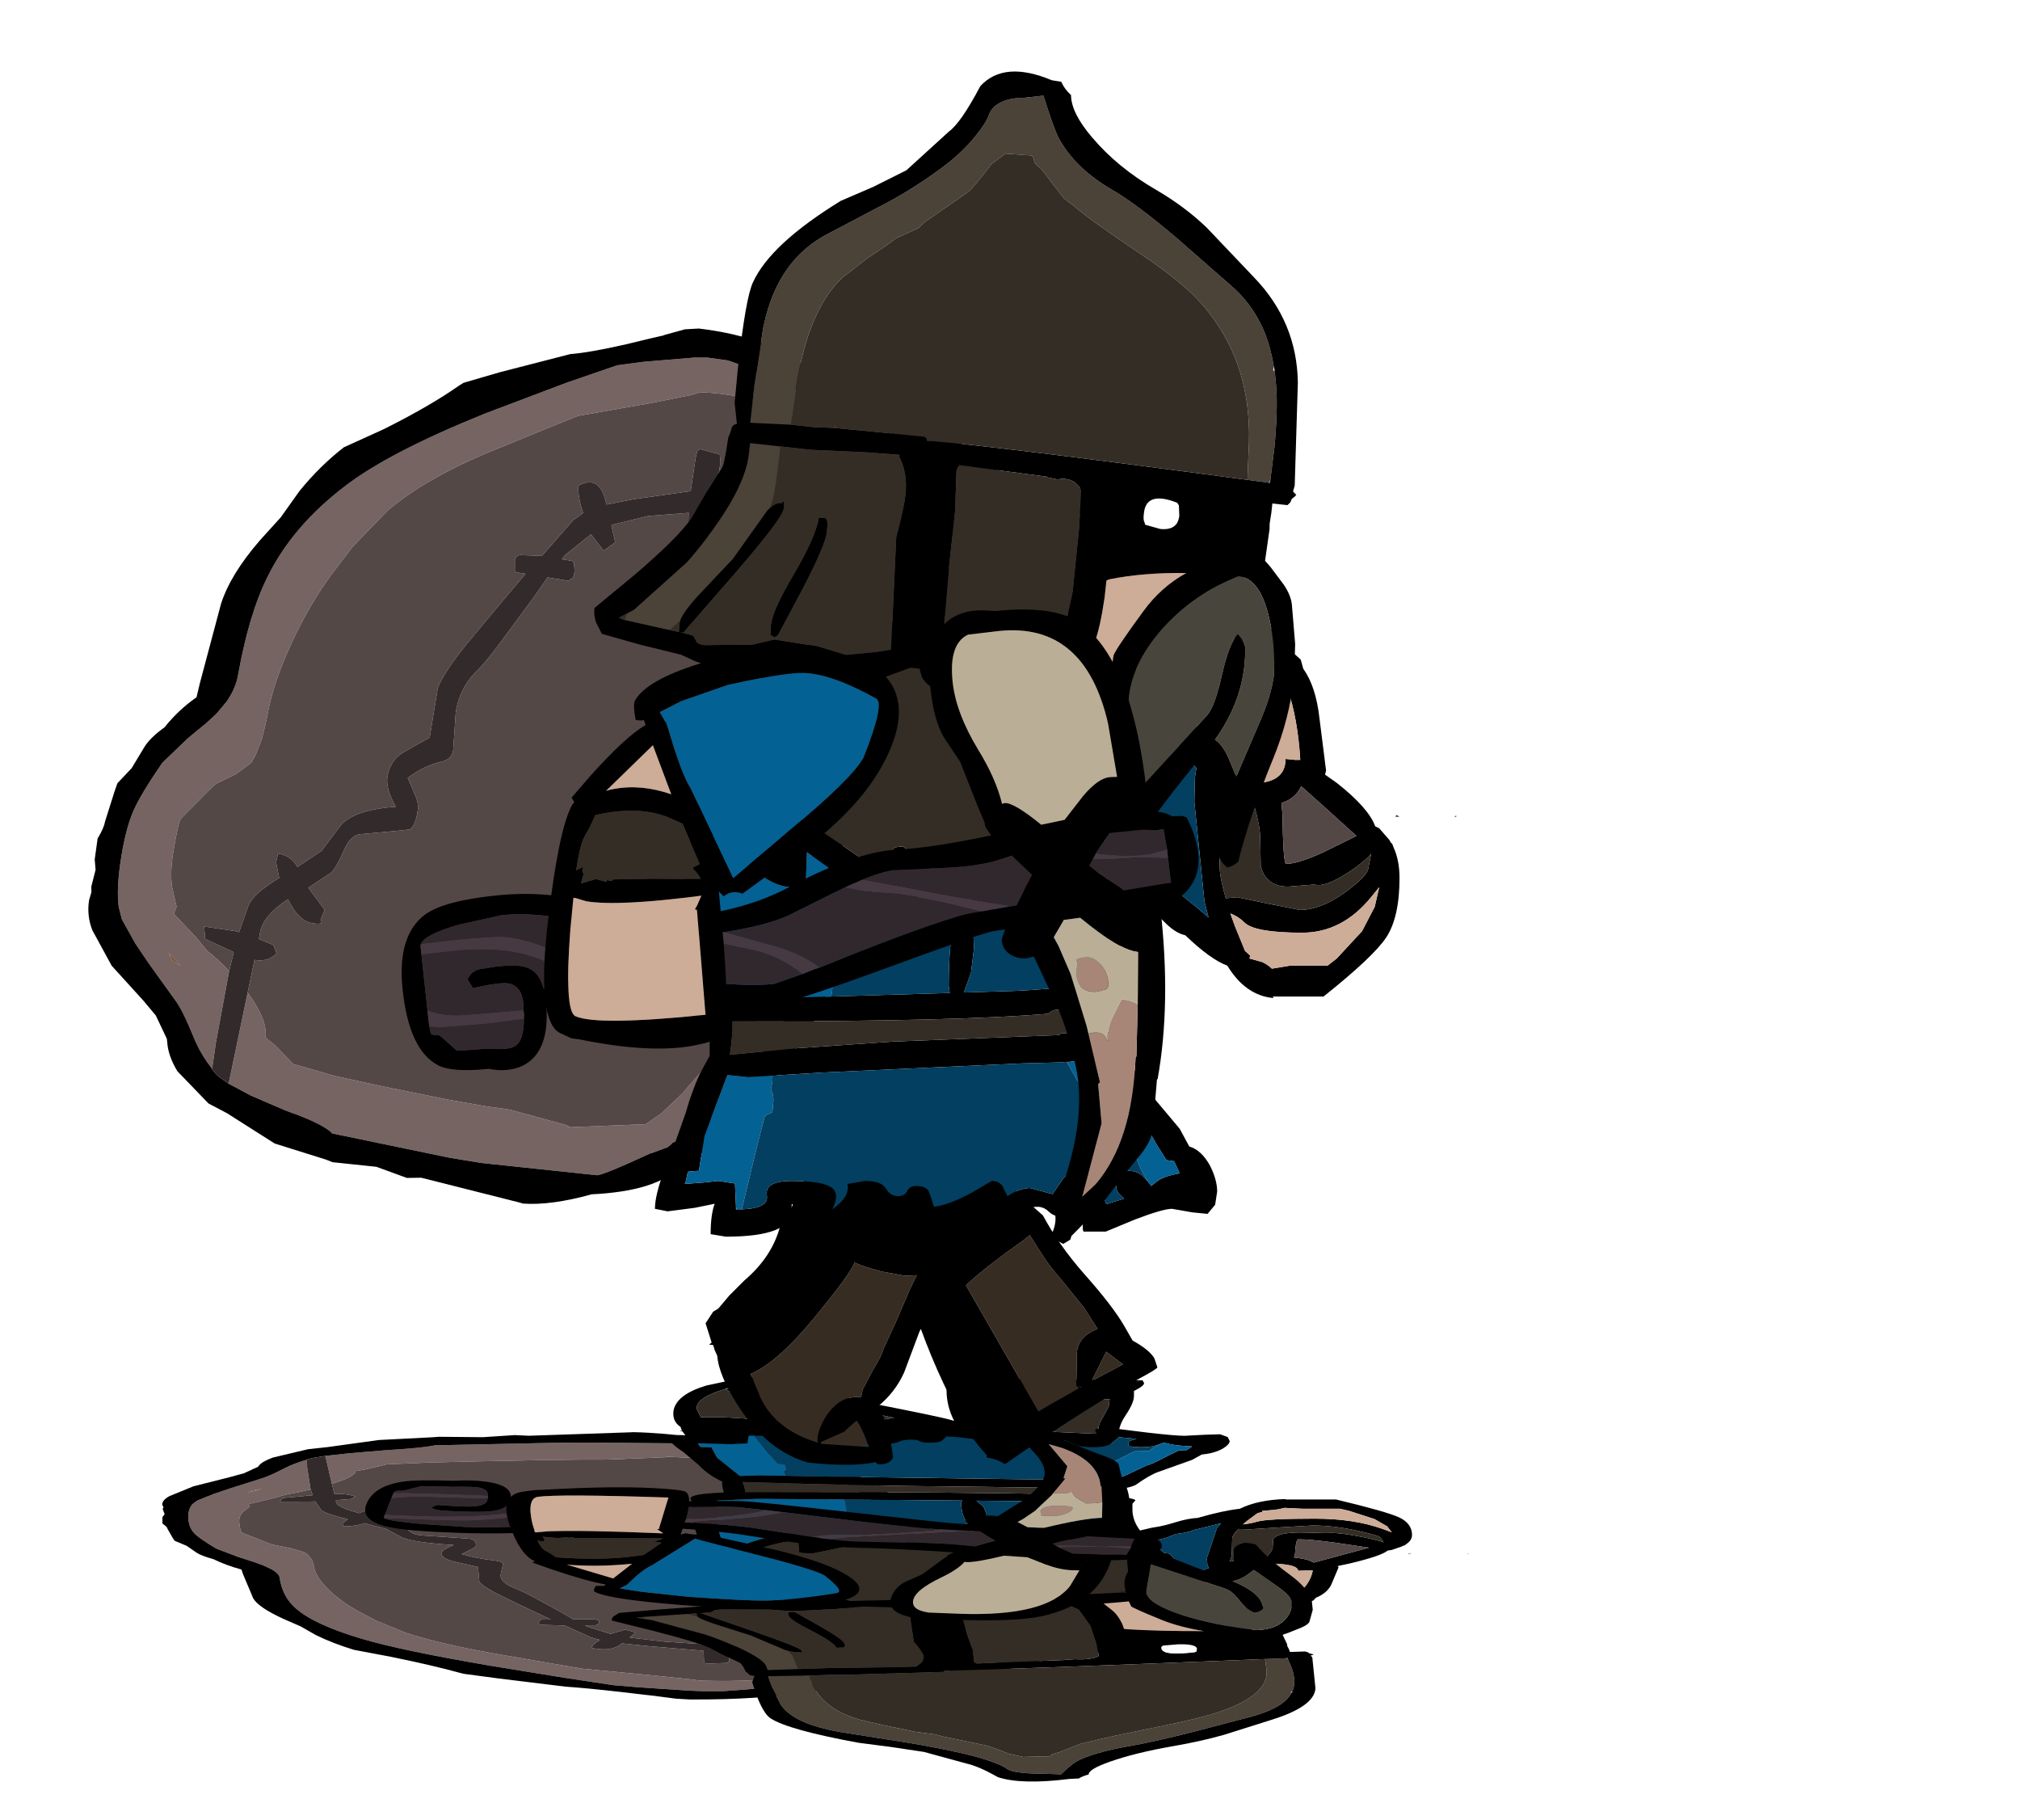 <?xml version="1.0" encoding="UTF-8" standalone="no"?>
<svg xmlns:ffdec="https://www.free-decompiler.com/flash" xmlns:xlink="http://www.w3.org/1999/xlink" ffdec:objectType="frame" height="179.6px" width="199.4px" xmlns="http://www.w3.org/2000/svg">
  <g transform="matrix(1.0, 0.0, 0.0, 1.0, 86.25, 143.35)">
    <filter id="filter0">
      <feOffset dx="3.536" dy="3.535" in="SourceGraphic" result="filterResult0"/>
      <feColorMatrix in="filterResult0" result="filterResult1" type="matrix" values="0 0 0 0 0.0,0 0 0 0 0.0,0 0 0 0 0.0,0 0 0 1 0"/>
      <feColorMatrix in="filterResult1" result="filterResult2" type="matrix" values="1 0 0 0 0,0 1 0 0 0,0 0 1 0 0,0 0 0 0.297 0"/>
    </filter>
    <use ffdec:characterId="383" filter="url(#filter0)" height="149.95" id="shadowMC" transform="matrix(1.0, 0.0, 0.0, -0.3, -86.25, 36.253)" width="197.6" xlink:href="#sprite0"/>
    <use ffdec:characterId="237" height="88.25" transform="matrix(0.985, 0.161, -0.161, 0.985, -67.048, -119.115)" width="88.5" xlink:href="#shape6"/>
    <use ffdec:characterId="344" height="35.1" transform="matrix(1.0, 0.0, 0.0, 1.0, -16.6, -33.9)" width="44.6" xlink:href="#shape7"/>
    <use ffdec:characterId="380" height="74.2" transform="matrix(1.0, 0.0, 0.0, 1.0, -21.6, -95.5)" width="79.1" xlink:href="#shape2"/>
    <use ffdec:characterId="240" height="75.85" transform="matrix(0.994, 0.109, -0.109, 0.994, -21.337, -140.201)" width="69.4" xlink:href="#shape3"/>
    <use ffdec:characterId="241" height="79.75" transform="matrix(0.101, 0.992, -0.992, 0.101, 29.417, -85.068)" width="63.25" xlink:href="#shape4"/>
    <use ffdec:characterId="12" height="46.8" transform="matrix(0.871, 0.486, -0.486, 0.871, -17.242, -87.186)" width="25.3" xlink:href="#shape5"/>
  </g>
  <defs>
    <g id="sprite0" transform="matrix(1.0, 0.0, 0.0, 1.0, 84.45, 143.35)">
      <use ffdec:characterId="237" height="88.25" transform="matrix(0.998, 0.027, -0.027, 0.998, -70.345, -108.705)" width="88.5" xlink:href="#shape0"/>
      <use ffdec:characterId="238" height="34.0" transform="matrix(1.0, 0.0, 0.0, 1.0, -21.5, -34.05)" width="46.45" xlink:href="#shape1"/>
      <use ffdec:characterId="380" height="74.2" transform="matrix(1.0, 0.0, 0.0, 1.0, -22.1, -92.0)" width="79.1" xlink:href="#shape2"/>
      <use ffdec:characterId="240" height="75.85" transform="matrix(0.994, 0.109, -0.109, 0.994, -21.337, -138.201)" width="69.4" xlink:href="#shape3"/>
      <use ffdec:characterId="241" height="79.75" transform="matrix(0.111, 0.992, -0.992, 0.111, 23.782, -83.267)" width="63.25" xlink:href="#shape4"/>
      <use ffdec:characterId="12" height="46.8" transform="matrix(0.877, 0.479, -0.479, 0.877, -23.045, -84.929)" width="25.3" xlink:href="#shape5"/>
    </g>
    <g id="shape0" transform="matrix(1.0, 0.0, 0.0, 1.0, 44.25, 44.1)">
      <path d="M-29.4 35.95 Q-30.75 34.75 -31.75 33.1 -33.25 30.65 -34.1 29.85 L-37.25 26.7 -38.9 24.95 -40.6 22.8 -41.1 21.65 Q-41.65 19.85 -41.65 16.65 -41.65 13.85 -41.2 12.05 -40.75 10.3 -39.15 6.9 L-37.05 4.1 -35.65 2.5 -35.55 2.4 -34.65 1.25 -33.85 -0.1 Q-33.2 -1.45 -33.15 -2.75 L-33.15 -2.8 -33.15 -2.9 Q-33.05 -9.05 -31.85 -12.9 -30.2 -18.35 -25.6 -23.15 -21.85 -27.1 -13.2 -32.35 L-5.75 -36.65 -1.1 -39.15 1.35 -39.9 6.35 -41.15 7.6 -41.35 9.6 -41.4 9.95 -41.35 Q12.6 -40.9 20.75 -38.4 L21.65 -38.15 Q30.4 -36.0 33.25 -34.9 35.75 -34.0 38.95 -30.9 L40.0 -29.85 36.1 -29.85 Q34.35 -31.7 33.25 -32.35 30.8 -33.75 28.7 -34.3 L24.75 -34.9 21.55 -35.65 19.6 -36.15 14.75 -37.4 Q11.6 -38.4 7.45 -37.85 L6.65 -37.45 2.65 -35.95 -4.1 -33.6 -7.8 -31.35 -11.95 -28.8 -12.6 -28.4 Q-18.05 -24.95 -21.15 -21.35 L-24.0 -17.25 -25.65 -14.15 Q-27.35 -10.8 -28.45 -6.8 -29.65 -2.45 -29.65 0.85 L-29.7 1.75 -29.8 2.9 -29.85 3.2 -30.15 4.6 -30.45 5.45 -31.75 6.8 -33.6 8.1 -34.2 8.9 -36.45 12.05 Q-36.65 12.6 -36.65 15.5 -36.65 17.3 -36.25 18.75 L-35.5 20.6 -35.45 20.65 -35.6 21.45 -33.5 23.05 -33.1 23.35 -31.8 24.5 Q-30.45 25.25 -29.3 26.15 L-29.45 33.4 -29.4 35.95 M41.6 -27.75 Q42.25 -26.7 42.25 -25.9 42.25 -21.3 35.75 -18.85 33.3 -17.9 31.65 -16.5 L30.65 -15.6 Q28.9 -13.75 28.75 -11.65 28.6 -9.15 27.1 -3.2 L26.35 0.15 26.2 1.05 Q25.75 3.35 25.75 4.85 L25.75 4.95 Q25.75 6.9 26.5 9.55 27.25 12.2 27.25 13.45 27.25 17.75 26.4 20.4 L22.9 28.1 Q20.5 33.1 18.15 34.85 L16.7 35.85 16.7 35.9 16.3 36.35 14.8 37.2 14.75 37.2 Q10.7 39.95 9.9 40.2 L-1.6 40.85 -2.25 40.85 -4.8 40.85 -16.65 40.35 -16.85 40.2 Q-17.95 39.55 -20.8 39.0 L-20.85 39.0 -21.6 38.85 -25.2 37.95 -27.55 37.15 -27.15 27.95 -27.05 28.05 Q-24.7 30.4 -24.7 32.05 L-23.65 32.65 -21.55 34.2 -17.3 34.7 -12.5 34.95 -6.0 35.2 -2.05 35.25 -0.2 35.2 0.3 35.2 0.35 35.2 6.05 35.8 6.35 36.0 6.45 35.95 13.8 34.45 15.15 33.15 16.9 30.85 17.5 29.85 19.45 26.8 Q21.4 23.9 21.65 22.6 22.35 19.2 22.65 14.5 22.9 10.2 22.75 6.55 L22.75 6.4 23.8 0.1 23.9 -0.65 24.75 -9.65 25.95 -14.05 Q26.6 -16.5 28.9 -17.65 L30.45 -18.4 35.7 -21.1 Q39.25 -23.3 39.25 -25.35 39.25 -26.0 37.95 -27.7 L41.6 -27.75 M-35.4 25.5 L-35.1 25.9 -34.95 26.05 -34.15 26.4 -34.75 25.9 -35.5 25.35 -35.4 25.5" fill="#766463" fill-rule="evenodd" stroke="none"/>
      <path d="M40.0 -29.85 L38.95 -30.9 Q35.75 -34.0 33.25 -34.9 30.4 -36.0 21.65 -38.15 L20.75 -38.4 Q12.6 -40.9 9.95 -41.35 L9.6 -41.4 7.6 -41.35 6.35 -41.15 1.35 -39.9 -1.1 -39.15 -5.75 -36.65 -13.2 -32.35 Q-21.85 -27.1 -25.6 -23.15 -30.2 -18.35 -31.85 -12.9 -33.05 -9.05 -33.15 -2.9 L-33.15 -2.8 -33.15 -2.75 Q-33.2 -1.45 -33.85 -0.1 L-34.65 1.25 -35.55 2.4 -35.65 2.5 -37.05 4.1 -39.15 6.9 Q-40.75 10.3 -41.2 12.05 -41.65 13.85 -41.65 16.65 -41.65 19.85 -41.1 21.65 L-40.6 22.8 -38.9 24.95 -37.25 26.7 -34.1 29.85 Q-33.25 30.65 -31.75 33.1 -30.75 34.75 -29.4 35.95 L-29.4 36.0 -28.95 36.4 -28.65 36.6 -27.55 37.15 -25.2 37.95 -21.6 38.85 -20.85 39.0 -20.8 39.0 Q-17.95 39.55 -16.85 40.2 L-16.65 40.35 -4.8 40.85 -2.25 40.85 -1.6 40.85 9.9 40.2 Q10.7 39.95 14.75 37.2 L14.8 37.2 16.3 36.35 16.7 35.9 16.7 35.85 18.15 34.85 Q20.5 33.1 22.9 28.1 L26.4 20.4 Q27.25 17.75 27.25 13.45 27.25 12.2 26.5 9.55 25.75 6.9 25.75 4.95 L25.75 4.85 Q25.75 3.35 26.2 1.05 L26.35 0.15 27.1 -3.2 Q28.6 -9.15 28.75 -11.65 28.9 -13.75 30.65 -15.6 L31.65 -16.5 Q33.3 -17.9 35.75 -18.85 42.25 -21.3 42.25 -25.9 42.25 -26.7 41.6 -27.75 L40.0 -29.85 M17.45 -41.85 L20.05 -41.35 Q24.1 -40.5 28.4 -39.05 44.25 -33.85 44.25 -26.05 44.25 -21.9 42.5 -19.8 41.25 -18.3 38.45 -17.25 34.75 -15.9 33.9 -15.4 32.65 -14.65 31.85 -13.5 31.5 -10.4 29.55 -3.8 L29.25 -2.8 28.45 1.35 28.25 2.35 Q28.7 3.6 28.55 5.3 L28.85 7.3 29.05 8.05 29.3 10.8 29.9 16.85 29.5 18.8 Q29.05 20.1 29.05 20.7 L26.35 26.55 23.05 32.85 20.45 35.8 18.65 37.25 17.95 37.75 Q17.25 39.25 14.75 40.5 12.7 41.5 9.65 42.15 5.85 43.9 3.1 44.15 L2.7 44.1 -7.25 43.25 -8.65 43.5 -11.8 42.9 -16.15 43.15 -16.85 43.0 -22.1 42.25 -27.25 40.05 -29.2 39.4 -32.75 36.75 Q-33.9 35.4 -34.2 34.1 L-34.3 33.75 -35.75 31.65 -37.2 30.4 -40.85 27.5 -43.3 24.35 Q-44.1 23.0 -44.1 21.45 L-44.0 20.65 -44.1 20.1 -43.95 18.4 -44.2 17.4 -44.25 15.35 -44.25 15.3 Q-43.8 14.2 -43.8 13.55 L-43.35 10.45 -43.2 9.6 -42.05 7.9 -41.15 5.65 Q-40.75 4.65 -39.5 3.4 -38.4 1.45 -36.85 -0.05 L-36.75 -1.45 -35.95 -9.55 Q-35.5 -12.6 -33.15 -16.4 L-31.5 -18.95 -30.1 -21.8 Q-28.5 -24.6 -26.45 -26.8 L-22.85 -29.2 Q-18.7 -32.2 -16.2 -34.65 L-15.8 -35.0 -12.45 -36.6 -5.85 -39.5 Q-4.0 -39.95 -0.55 -41.35 L1.7 -42.3 2.8 -42.75 2.85 -42.75 3.0 -42.85 4.95 -43.75 6.3 -44.05 Q13.45 -44.35 17.45 -41.85" fill="#000000" fill-rule="evenodd" stroke="none"/>
      <path d="M-29.3 26.15 Q-30.45 25.25 -31.8 24.5 L-33.1 23.35 -33.5 23.05 -35.6 21.45 -35.45 20.65 -35.5 20.6 -36.25 18.75 Q-36.65 17.3 -36.65 15.5 -36.65 12.6 -36.45 12.05 L-34.2 8.9 -33.6 8.1 -31.75 6.8 -30.45 5.45 -30.15 4.6 -29.85 3.2 -29.8 2.9 -29.7 1.75 -29.65 0.85 Q-29.65 -2.45 -28.45 -6.8 -27.35 -10.8 -25.65 -14.15 L-24.0 -17.25 -21.15 -21.35 Q-18.05 -24.95 -12.6 -28.4 L-11.95 -28.8 -7.8 -31.35 -4.1 -33.6 2.65 -35.95 6.65 -37.45 7.45 -37.85 Q11.6 -38.4 14.75 -37.4 L19.6 -36.15 21.55 -35.65 24.75 -34.9 28.7 -34.3 Q30.8 -33.75 33.25 -32.35 34.35 -31.7 36.1 -29.85 L14.05 -29.85 10.55 -28.8 10.55 -31.35 10.35 -32.1 8.35 -32.3 8.1 -32.1 8.05 -31.35 8.1 -28.05 2.65 -26.35 0.1 -25.4 0.0 -25.6 Q-1.05 -28.25 -2.95 -26.8 -2.85 -25.7 -2.05 -24.2 L-2.9 -23.35 -5.4 -19.35 -7.5 -19.1 Q-7.95 -19.0 -7.95 -18.45 L-7.8 -17.5 -7.65 -17.35 -6.7 -17.35 -8.65 -14.1 -11.3 -9.6 Q-13.1 -6.45 -13.45 -4.8 L-13.45 0.15 -15.75 2.0 Q-16.95 3.0 -16.95 4.65 -16.95 5.85 -15.65 7.45 -19.45 8.35 -20.65 10.0 L-22.2 12.95 -24.3 14.9 Q-25.05 13.9 -26.4 13.9 L-26.45 14.8 -25.9 16.25 Q-28.15 18.2 -28.45 19.4 L-28.95 22.2 -29.35 22.15 -32.45 22.2 -32.15 23.4 -29.25 24.2 -29.15 24.25 -29.3 26.15 M37.95 -27.7 Q39.25 -26.0 39.25 -25.35 39.25 -23.3 35.7 -21.1 L30.45 -18.4 28.9 -17.65 Q26.6 -16.5 25.95 -14.05 L24.75 -9.65 23.9 -0.65 23.8 0.1 22.75 6.4 22.75 6.55 Q22.9 10.2 22.65 14.5 22.35 19.2 21.65 22.6 21.4 23.9 19.45 26.8 L17.5 29.85 16.9 30.85 15.15 33.15 13.8 34.45 6.45 35.95 6.05 35.8 0.35 35.2 0.3 35.2 -0.2 35.2 -2.05 35.25 -6.0 35.2 -12.5 34.95 -17.3 34.7 -21.55 34.2 -23.65 32.65 -24.7 32.05 Q-24.7 30.4 -27.05 28.05 L-27.15 27.95 -27.0 24.65 -26.95 24.65 Q-25.6 24.65 -24.95 23.65 L-25.4 22.9 -26.9 22.55 -26.9 21.9 Q-26.85 20.15 -24.7 18.2 -23.35 20.15 -21.95 20.15 -20.7 20.15 -21.2 19.7 L-20.95 18.65 -22.6 17.05 -22.9 16.75 -20.9 14.9 Q-20.5 14.4 -20.0 12.45 -19.6 10.95 -18.7 10.7 L-15.4 9.85 -13.95 9.45 Q-13.45 9.1 -13.45 7.55 -13.45 6.85 -13.8 6.25 L-14.95 4.45 Q-13.5 2.95 -11.85 2.3 -10.95 1.9 -10.95 1.05 L-11.3 -2.65 Q-11.35 -5.15 -9.9 -7.1 -9.05 -8.25 -7.55 -11.25 L-5.45 -15.35 -4.5 -17.35 -2.4 -17.35 -2.1 -17.65 Q-1.95 -17.65 -1.95 -18.35 L-2.15 -19.2 -2.4 -19.35 -3.4 -19.35 -3.15 -19.8 -0.95 -22.25 0.55 -20.85 1.55 -21.85 0.9 -23.45 1.05 -23.55 4.35 -24.95 8.25 -25.9 Q8.55 -23.1 9.55 -21.85 10.05 -22.05 10.55 -22.35 L10.55 -26.25 11.05 -26.35 12.65 -27.0 14.1 -27.6 37.95 -27.7" fill="#544847" fill-rule="evenodd" stroke="none"/>
      <path d="M-29.4 35.95 L-29.45 33.4 -29.3 26.15 -29.15 24.25 -29.25 24.2 -32.15 23.4 -32.45 22.2 -29.35 22.15 -28.95 22.2 -28.45 19.4 Q-28.15 18.2 -25.9 16.25 L-26.45 14.8 -26.4 13.9 Q-25.05 13.9 -24.3 14.9 L-22.2 12.95 -20.65 10.0 Q-19.45 8.35 -15.65 7.45 -16.95 5.85 -16.95 4.65 -16.95 3.0 -15.75 2.0 L-13.45 0.15 -13.45 -4.8 Q-13.1 -6.45 -11.3 -9.6 L-8.65 -14.1 -6.7 -17.35 -7.65 -17.35 -7.8 -17.5 -7.95 -18.45 Q-7.95 -19.0 -7.5 -19.1 L-5.4 -19.35 -2.9 -23.35 -2.05 -24.2 Q-2.85 -25.7 -2.95 -26.8 -1.05 -28.25 0.0 -25.6 L0.1 -25.4 2.65 -26.35 8.1 -28.05 8.05 -31.35 8.1 -32.1 8.35 -32.3 10.35 -32.1 10.55 -31.35 10.55 -28.8 14.05 -29.85 36.1 -29.85 40.0 -29.85 41.6 -27.75 37.95 -27.7 14.1 -27.6 12.65 -27.0 11.05 -26.35 10.55 -26.25 10.55 -22.35 Q10.05 -22.05 9.55 -21.85 8.55 -23.1 8.25 -25.9 L4.35 -24.95 1.05 -23.55 0.9 -23.45 1.55 -21.85 0.55 -20.85 -0.95 -22.25 -3.15 -19.8 -3.4 -19.35 -2.4 -19.35 -2.15 -19.2 -1.95 -18.35 Q-1.95 -17.65 -2.1 -17.65 L-2.4 -17.35 -4.5 -17.35 -5.45 -15.35 -7.55 -11.25 Q-9.05 -8.25 -9.9 -7.1 -11.35 -5.15 -11.3 -2.65 L-10.95 1.05 Q-10.95 1.9 -11.85 2.3 -13.5 2.95 -14.95 4.45 L-13.8 6.25 Q-13.45 6.85 -13.45 7.55 -13.45 9.1 -13.95 9.45 L-15.4 9.85 -18.7 10.7 Q-19.6 10.95 -20.0 12.45 -20.5 14.4 -20.9 14.9 L-22.9 16.75 -22.6 17.05 -20.95 18.65 -21.2 19.7 Q-20.7 20.15 -21.95 20.15 -23.35 20.15 -24.7 18.2 -26.85 20.15 -26.9 21.9 L-26.9 22.55 -25.4 22.9 -24.95 23.65 Q-25.6 24.65 -26.95 24.65 L-27.0 24.65 -27.15 27.95 -27.55 37.15 -28.65 36.6 -28.95 36.4 -29.4 36.0 -29.4 35.95" fill="#332b2b" fill-rule="evenodd" stroke="none"/>
      <path d="M6.45 35.95 L6.35 36.0 6.05 35.8 6.45 35.95 M-35.4 25.5 L-35.5 25.35 -34.75 25.9 -34.15 26.4 -34.95 26.05 -35.1 25.9 -35.4 25.5" fill="#794d31" fill-rule="evenodd" stroke="none"/>
    </g>
    <g id="shape1" transform="matrix(1.0, 0.0, 0.0, 1.0, 29.45, 30.75)">
      <path d="M12.95 -26.5 Q12.9 -23.45 13.5 -20.7 13.9 -18.95 14.5 -17.65 14.4 -14.35 15.15 -10.65 16.0 -6.45 16.0 -4.15 L16.0 -2.5 16.2 -2.15 Q17.0 -0.8 17.0 0.1 L16.85 1.0 14.95 1.1 -1.0 1.75 Q-1.45 0.85 -2.25 0.25 L-2.1 0.1 -2.3 -0.65 -2.5 -2.2 Q-2.5 -7.45 -1.75 -12.35 L-2.0 -12.1 Q-3.15 -10.95 -10.25 -6.35 L-13.55 -3.65 Q-15.4 -2.4 -17.55 -2.05 -17.3 -0.3 -18.75 3.05 -19.45 3.55 -20.45 2.85 L-20.45 2.65 Q-22.7 1.9 -26.2 -0.7 -29.15 -3.65 -29.45 -8.95 -29.6 -12.5 -28.75 -14.35 L-28.7 -15.0 -28.6 -15.4 -28.85 -15.65 -28.6 -15.7 -28.15 -17.65 -26.9 -18.3 -26.3 -18.3 -24.75 -18.95 -22.7 -19.4 Q-19.2 -20.1 -17.0 -22.3 L-15.95 -22.65 Q-12.55 -25.45 -9.55 -26.65 -3.2 -29.1 1.3 -24.6 L1.55 -24.35 Q3.4 -28.25 5.9 -29.95 8.6 -31.75 10.8 -29.6 L12.95 -26.5 M9.0 -1.4 L10.65 -4.2 Q11.5 -5.55 13.6 -5.2 L13.5 -7.7 12.95 -11.05 Q12.55 -13.2 12.5 -14.45 L12.45 -16.6 11.75 -16.5 4.5 -15.45 4.45 -1.1 5.85 -1.1 9.0 -1.05 9.05 -1.05 9.35 -1.05 9.0 -1.4 M13.2 -2.85 L10.5 -1.05 14.0 -0.95 13.2 -2.85 M-12.4 -15.5 Q-13.25 -14.75 -18.35 -12.85 -23.95 -10.75 -26.75 -11.15 L-27.05 -9.25 Q-27.7 -5.3 -24.4 -1.9 L-24.15 -1.65 Q-23.2 -0.7 -20.4 0.9 -20.35 0.85 -20.25 0.95 L-20.2 0.4 Q-19.95 -1.05 -20.0 -1.9 L-21.65 -1.55 -24.15 -1.85 Q-24.25 -1.85 -24.35 -1.95 L-23.9 -2.7 -21.7 -4.1 Q-19.8 -4.7 -18.55 -3.65 L-18.0 -4.3 Q-17.55 -4.75 -16.05 -5.45 -14.7 -6.2 -14.2 -6.7 L-11.9 -8.3 Q-10.1 -9.5 -9.6 -10.0 L-7.65 -11.35 Q-9.0 -11.9 -10.45 -13.35 L-12.3 -15.4 -12.35 -15.55 -12.4 -15.5" fill="#000000" fill-rule="evenodd" stroke="none"/>
      <path d="M9.0 -1.05 L9.0 -1.4 9.05 -1.05 9.0 -1.05" fill="#5b6171" fill-rule="evenodd" stroke="none"/>
      <path d="M9.0 -1.05 L5.85 -1.1 4.45 -1.1 4.5 -15.45 11.75 -16.5 12.45 -16.6 12.5 -14.45 Q12.55 -13.2 12.95 -11.05 L13.5 -7.7 13.6 -5.2 Q11.5 -5.55 10.65 -4.2 L9.0 -1.4 9.0 -1.05 M-24.4 -1.9 Q-27.7 -5.3 -27.05 -9.25 L-26.75 -11.15 Q-23.95 -10.75 -18.35 -12.85 -13.25 -14.75 -12.4 -15.5 L-12.3 -15.4 -10.45 -13.35 Q-9.0 -11.9 -7.65 -11.35 L-9.6 -10.0 Q-10.1 -9.5 -11.9 -8.3 L-14.2 -6.7 Q-14.7 -6.2 -16.05 -5.45 -17.55 -4.75 -18.0 -4.3 L-18.55 -3.65 Q-19.8 -4.7 -21.7 -4.1 L-23.9 -2.7 -24.35 -1.95 -24.4 -1.9 M13.2 -2.85 L14.0 -0.95 10.5 -1.05 13.2 -2.85 M-24.15 -1.65 L-24.15 -1.85 -21.65 -1.55 -20.0 -1.9 Q-19.95 -1.05 -20.2 0.4 L-20.4 0.9 Q-23.2 -0.7 -24.15 -1.65" fill="#332d26" fill-rule="evenodd" stroke="none"/>
    </g>
    <g id="shape2" transform="matrix(1.0, 0.0, 0.0, 1.0, 23.0, 35.2)">
      <path d="M33.3 -22.35 L32.95 -24.75 Q31.85 -29.7 28.75 -31.4 26.75 -32.5 21.9 -32.5 13.25 -32.5 8.3 -26.55 L7.0 -24.75 Q6.0 -23.25 5.45 -21.7 L11.9 -20.8 15.9 -20.75 17.95 -20.3 20.55 -19.5 22.4 -18.15 23.25 -17.3 23.45 -17.35 Q24.55 -17.45 25.4 -15.95 L25.5 -15.8 26.4 -15.15 26.8 -14.75 26.75 -16.1 26.95 -17.85 27.0 -18.0 Q27.65 -19.85 29.15 -21.1 L29.9 -21.55 29.85 -21.65 30.5 -22.05 32.0 -22.5 32.05 -22.35 32.8 -22.25 32.8 -22.0 33.3 -22.05 33.3 -22.35 M6.8 -28.0 Q7.85 -29.3 10.3 -31.25 12.9 -33.3 14.4 -33.75 24.6 -36.95 30.45 -33.0 34.8 -30.1 35.35 -24.75 L35.4 -22.75 35.2 -22.15 34.95 -21.9 35.5 -21.75 37.5 -21.5 Q38.35 -20.3 39.15 -19.4 L40.75 -17.95 41.0 -17.05 Q42.25 -15.3 42.6 -12.15 L43.25 -7.0 43.15 -6.6 44.35 -5.75 Q47.45 -3.3 48.1 -1.5 L48.5 -1.3 49.5 -0.15 49.7 0.2 49.75 0.15 49.9 0.55 Q50.5 1.85 50.5 3.6 50.5 7.45 49.2 9.45 47.95 11.35 43.0 15.3 L38.0 15.3 38.05 15.45 Q35.3 15.2 33.5 12.25 31.85 11.65 29.35 9.25 28.35 9.05 27.2 7.85 L26.25 6.95 25.6 6.45 24.8 6.0 23.65 5.1 Q22.9 8.4 22.9 12.0 L22.9 13.65 22.9 13.75 22.9 13.9 23.2 15.05 Q23.05 15.85 20.65 16.35 L20.25 16.45 20.4 17.6 20.4 18.65 Q22.15 18.5 23.2 20.05 24.6 23.35 25.4 24.3 L28.8 28.35 29.75 30.1 Q30.95 30.45 31.8 32.0 32.5 33.4 32.5 34.55 L32.3 35.85 31.55 36.75 30.05 36.6 28.05 36.25 Q27.15 36.25 24.4 37.3 L21.5 38.5 19.3 38.5 Q19.15 38.1 19.3 37.4 L19.5 35.9 19.5 35.2 19.3 35.25 19.0 35.0 18.9 36.45 Q18.55 37.0 17.0 37.0 16.4 37.0 15.9 36.55 15.4 36.05 14.75 36.05 13.65 36.05 13.25 37.05 12.9 38.0 12.0 38.0 11.15 38.0 10.5 37.3 L9.85 36.55 Q5.85 38.5 5.0 38.5 L3.2 38.75 1.75 39.0 Q1.4 39.0 -0.15 37.45 L-2.0 35.75 Q-2.05 36.85 -3.45 37.95 -4.75 39.0 -5.75 39.0 L-7.5 38.75 -7.5 36.05 -9.5 35.8 -9.5 36.4 Q-9.5 39.0 -16.0 39.0 L-17.5 38.75 Q-17.5 36.8 -17.1 35.75 L-19.05 36.15 -21.75 36.5 -23.0 36.25 Q-23.0 34.9 -22.05 32.35 L-21.4 30.85 -21.3 30.55 -19.95 26.75 Q-19.4 24.75 -18.55 22.9 L-17.6 21.15 -17.6 19.9 -17.45 17.65 -17.4 17.6 Q-19.7 17.3 -20.35 16.55 -20.95 15.95 -20.6 14.75 L-20.6 14.4 -20.6 13.1 Q-20.6 1.65 -17.9 -6.45 -14.35 -17.3 -6.5 -19.95 L-6.25 -20.1 -5.85 -20.25 Q-2.5 -21.75 3.0 -21.75 3.25 -22.7 4.55 -24.75 L4.65 -24.95 6.8 -28.0 M2.3 -19.0 L2.15 -19.0 1.0 -19.0 -2.3 -18.75 -3.6 -18.55 Q-4.7 -18.3 -5.15 -17.85 L-5.4 -17.6 Q-6.3 -16.9 -7.45 -16.75 L-7.5 -16.75 Q-11.5 -14.55 -13.2 -10.95 L-16.55 -3.05 -14.6 -1.5 -12.75 0.3 Q-11.35 1.6 -10.1 1.8 L-10.0 -2.1 -9.75 -2.3 -8.75 -2.5 -4.4 0.45 Q0.0 3.5 1.0 3.75 0.5 3.05 0.5 1.8 L0.5 1.05 Q0.25 0.5 1.5 0.5 6.25 4.4 8.15 5.75 L11.0 2.75 14.5 -1.0 Q15.25 -0.15 15.45 1.05 L15.5 2.55 15.5 2.8 17.7 1.1 Q19.5 -0.5 19.75 -0.5 21.0 -0.5 21.0 1.0 21.7 0.8 22.2 -0.05 22.5 -0.5 23.05 -0.5 24.9 -5.0 24.9 -8.4 L24.95 -8.55 25.0 -8.85 25.05 -9.5 24.3 -11.1 23.8 -12.3 22.8 -14.8 22.6 -15.0 22.45 -15.15 22.35 -15.2 Q21.25 -16.05 19.75 -16.7 L19.15 -16.95 18.45 -17.2 17.15 -17.65 16.1 -17.9 16.05 -17.9 16.0 -17.95 Q15.1 -18.45 14.0 -18.35 L12.25 -17.9 8.4 -18.35 2.65 -18.95 2.3 -19.0 M40.7 -8.1 Q40.45 -12.15 39.45 -15.05 38.3 -18.55 36.4 -19.15 35.35 -19.95 33.5 -20.1 31.55 -20.25 30.5 -19.5 L30.4 -19.5 Q28.75 -19.05 28.75 -15.7 28.75 -13.35 31.75 -9.5 34.6 -5.75 36.0 -5.75 39.25 -5.75 39.25 -8.15 L40.25 -8.05 40.7 -8.05 40.7 -8.1 M28.75 -9.25 L28.2 -9.9 27.55 -6.9 27.0 -4.15 26.55 -2.5 26.05 -2.3 24.9 1.05 24.7 1.65 Q26.0 2.2 26.65 3.25 L27.2 3.95 Q28.35 4.35 29.0 5.3 L30.6 6.6 31.65 7.5 31.25 5.95 30.25 -3.9 30.3 -6.3 30.45 -7.25 28.75 -9.25 M38.95 -2.6 Q39.0 1.6 39.25 2.2 40.35 2.25 42.9 1.1 L46.25 -0.55 43.1 -3.4 40.8 -5.45 40.5 -4.95 Q39.95 -4.15 38.85 -3.8 L38.95 -2.6 M32.5 -5.15 L32.7 -3.25 32.75 2.5 Q32.75 3.55 33.35 5.6 L34.5 5.5 37.6 6.15 40.65 6.75 Q42.75 6.75 45.15 5.0 47.2 3.5 47.4 2.75 L47.7 1.2 Q47.15 1.9 45.75 2.85 43.6 4.3 42.5 4.3 L42.0 4.25 39.5 4.45 Q37.3 4.45 36.8 2.4 L36.75 -0.3 Q36.75 -1.5 36.15 -3.55 34.25 -3.75 32.5 -5.15 M56.1 -2.45 L55.9 -2.45 56.1 -2.55 56.1 -2.45 M50.1 -2.45 L50.2 -2.6 50.5 -2.45 50.1 -2.45 M47.65 5.55 Q44.8 9.0 40.9 9.0 36.2 9.0 35.2 8.0 34.6 7.4 33.8 7.1 L34.25 8.35 35.25 10.8 35.75 11.25 35.7 11.55 36.95 11.9 Q37.5 12.15 37.9 12.55 L39.7 12.25 43.4 12.25 44.3 11.55 46.8 8.85 48.05 6.45 48.5 4.5 47.65 5.55 M16.55 14.45 L16.55 14.5 17.2 14.4 17.45 14.4 18.9 14.25 20.55 13.75 20.95 13.45 20.9 11.6 20.95 9.85 21.45 5.0 21.7 3.6 19.0 5.5 Q18.2 5.5 18.05 4.95 L18.0 4.05 17.5 4.45 Q15.15 6.25 14.0 6.5 13.4 5.7 13.4 5.05 L13.5 3.55 10.5 6.05 10.35 7.95 Q10.15 8.5 9.0 8.5 L8.4 8.4 8.5 10.5 8.2 12.95 7.5 14.9 12.4 14.75 13.45 14.7 14.2 14.65 16.25 14.5 16.55 14.45 M25.65 33.55 L26.0 34.0 Q26.55 33.5 26.95 33.3 27.6 32.95 28.8 32.75 L28.25 31.55 27.5 31.45 26.55 29.95 Q24.8 26.8 24.3 26.5 L22.3 23.35 Q21.4 21.95 20.25 21.7 L18.9 21.75 18.6 21.65 17.9 21.75 17.6 21.75 17.0 21.8 13.2 21.9 -6.45 22.8 -11.3 23.1 -13.85 23.25 -15.85 23.05 -16.7 25.3 -18.1 29.05 -18.65 32.45 -18.65 32.5 -19.5 32.55 -19.75 32.6 -20.0 33.75 -20.1 33.8 -18.15 33.65 -16.75 33.5 -15.1 33.75 -15.0 36.0 -15.0 36.3 -14.95 36.3 -14.4 36.3 Q-11.75 36.2 -11.95 34.95 -12.2 33.5 -9.5 33.5 -5.6 33.5 -5.2 34.6 -4.95 35.25 -5.5 36.3 -3.7 35.05 -4.0 33.8 L-2.25 33.5 Q-0.65 33.5 -0.2 34.25 0.25 35.0 1.0 35.0 1.65 35.0 1.9 34.5 2.15 34.0 2.75 34.0 3.9 34.0 4.1 34.7 L4.55 36.05 Q5.95 35.9 8.2 34.7 L10.25 33.5 Q10.95 33.5 11.3 34.0 L11.8 35.0 Q13.0 34.2 14.05 34.2 L16.25 34.8 17.35 33.2 Q17.95 32.5 19.0 32.5 20.4 32.5 20.9 33.9 L21.55 35.8 23.3 35.25 22.8 34.75 Q22.5 34.4 22.5 33.65 L22.5 32.95 22.55 33.0 22.8 32.65 23.75 32.5 Q24.65 32.5 25.25 33.1 L25.65 33.55 M-5.6 15.3 L6.1 14.95 6.0 14.25 Q6.0 9.55 6.7 7.45 L5.9 6.9 3.5 5.0 2.0 7.0 Q-0.35 6.0 -3.45 4.15 L-5.0 3.2 -8.0 1.05 -8.1 4.05 -8.4 4.3 -9.5 4.5 Q-12.65 4.5 -16.85 -1.35 L-17.0 -1.55 -17.1 -1.2 Q-17.95 2.7 -18.1 8.5 L-18.1 14.95 -14.2 15.5 -13.6 15.5 -5.6 15.3 M16.6 16.6 Q16.1 16.7 15.85 17.0 6.85 17.75 -13.85 17.75 L-15.35 17.75 Q-15.3 19.05 -15.6 21.05 L-8.95 20.4 0.4 19.75 17.0 19.1 17.0 18.9 18.15 19.0 18.6 19.0 18.55 18.95 Q18.4 18.7 18.4 17.75 L18.6 16.55 16.6 16.6" fill="#000000" fill-rule="evenodd" stroke="none"/>
      <path d="M40.25 -8.05 L39.25 -8.15 Q39.25 -5.75 36.0 -5.75 34.6 -5.75 31.75 -9.5 28.75 -13.35 28.75 -15.7 28.75 -19.05 30.4 -19.5 L30.5 -19.5 Q31.55 -20.25 33.5 -20.1 35.35 -19.95 36.4 -19.15 38.3 -18.55 39.45 -15.05 40.45 -12.15 40.7 -8.1 L40.25 -8.05 M47.65 5.55 L48.5 4.5 48.05 6.45 46.8 8.85 44.3 11.55 43.4 12.25 39.7 12.25 37.9 12.55 Q37.5 12.15 36.95 11.9 L35.7 11.55 35.75 11.25 35.25 10.8 34.25 8.35 33.8 7.1 Q34.6 7.4 35.2 8.0 36.2 9.0 40.9 9.0 44.8 9.0 47.65 5.55" fill="#cdac98" fill-rule="evenodd" stroke="none"/>
      <path d="M2.65 -18.95 L8.4 -18.35 12.25 -17.9 14.0 -18.35 Q15.1 -18.45 16.0 -17.95 L16.05 -17.9 16.1 -17.9 17.15 -17.65 18.45 -17.2 19.15 -16.95 19.75 -16.7 Q21.25 -16.05 22.35 -15.2 L22.45 -15.15 22.6 -15.0 22.8 -14.8 23.8 -12.3 24.3 -11.1 25.05 -9.5 25.0 -8.85 24.95 -8.55 24.9 -8.4 Q24.9 -5.0 23.05 -0.5 22.5 -0.5 22.2 -0.05 21.7 0.8 21.0 1.0 21.0 -0.5 19.75 -0.5 19.5 -0.5 17.7 1.1 L15.5 2.8 15.5 2.55 15.45 1.05 Q15.25 -0.15 14.5 -1.0 L11.0 2.75 8.15 5.75 Q6.25 4.4 1.5 0.5 0.25 0.5 0.5 1.05 L0.5 1.8 Q0.5 3.05 1.0 3.75 0.0 3.5 -4.4 0.45 L-8.75 -2.5 -9.75 -2.3 -10.0 -2.1 -10.1 1.8 Q-11.35 1.6 -12.75 0.3 L-14.6 -1.5 -16.55 -3.05 -13.2 -10.95 Q-11.5 -14.55 -7.5 -16.75 L-7.45 -16.75 Q-6.3 -16.9 -5.4 -17.6 L-5.15 -17.85 Q-4.7 -18.3 -3.6 -18.55 L-2.3 -18.75 1.0 -19.0 2.15 -19.0 2.3 -19.0 2.5 -18.95 2.65 -18.95 M32.5 -5.15 Q34.25 -3.75 36.15 -3.55 36.75 -1.5 36.75 -0.3 L36.8 2.4 Q37.3 4.45 39.5 4.45 L42.0 4.25 42.5 4.3 Q43.6 4.3 45.75 2.85 47.15 1.9 47.7 1.2 L47.4 2.75 Q47.2 3.5 45.15 5.0 42.75 6.75 40.65 6.75 L37.6 6.15 34.5 5.5 33.35 5.6 Q32.75 3.55 32.75 2.5 L32.7 -3.25 32.5 -5.15 M16.6 16.6 L18.6 16.55 18.4 17.75 Q18.4 18.7 18.55 18.95 L18.6 19.0 18.15 19.0 17.0 18.9 17.0 19.1 0.4 19.75 -8.95 20.4 -15.6 21.05 Q-15.3 19.05 -15.35 17.75 L-13.85 17.75 Q6.85 17.75 15.85 17.0 16.1 16.7 16.6 16.6" fill="#332d26" fill-rule="evenodd" stroke="none"/>
      <path d="M32.8 -22.25 L32.05 -22.35 32.0 -22.5 30.5 -22.05 29.85 -21.65 29.9 -21.55 29.15 -21.1 Q27.65 -19.85 27.0 -18.0 L26.95 -17.85 26.75 -16.1 26.8 -14.75 26.4 -15.15 25.5 -15.8 25.4 -15.95 Q24.55 -17.45 23.45 -17.35 L23.25 -17.3 22.4 -18.15 20.55 -19.5 17.95 -20.3 15.9 -20.75 11.9 -20.8 5.45 -21.7 Q6.0 -23.25 7.0 -24.75 L8.3 -26.55 Q13.25 -32.5 21.9 -32.5 26.75 -32.5 28.75 -31.4 31.85 -29.7 32.95 -24.75 L33.3 -22.35 32.8 -22.25 M38.95 -2.6 L38.85 -3.8 Q39.95 -4.15 40.5 -4.95 L40.8 -5.45 43.1 -3.4 46.25 -0.55 42.9 1.1 Q40.35 2.25 39.25 2.2 39.0 1.6 38.95 -2.6" fill="#544847" fill-rule="evenodd" stroke="none"/>
      <path d="M17.5 4.45 L18.0 4.05 18.05 4.95 Q18.2 5.5 19.0 5.5 L21.7 3.6 21.45 5.0 20.95 9.85 20.9 11.6 20.95 13.45 20.55 13.75 18.9 14.25 17.45 14.4 17.2 14.4 16.55 14.5 16.55 14.45 16.5 13.65 17.3 6.2 17.5 4.45 M17.9 21.75 L18.6 21.65 18.9 21.75 20.25 21.7 Q21.4 21.95 22.3 23.35 L24.3 26.5 Q24.8 26.8 26.55 29.95 L27.5 31.45 28.25 31.55 28.8 32.75 Q27.6 32.95 26.95 33.3 26.55 33.5 26.0 34.0 L25.65 33.55 Q24.75 32.1 24.55 31.2 L23.1 31.15 21.45 28.4 17.7 21.85 17.9 21.75 M-14.4 36.3 L-14.95 36.3 -15.0 36.0 -15.1 33.75 -16.75 33.5 -18.15 33.65 -20.1 33.8 -20.0 33.75 -19.75 32.6 -19.5 32.55 -18.65 32.5 -18.65 32.45 -18.1 29.05 -16.7 25.3 -15.85 23.05 -13.85 23.25 -11.3 23.1 -11.55 24.5 Q-11.3 24.85 -11.3 25.55 L-11.4 26.7 -11.9 26.95 -12.15 27.1 -12.8 29.6 -13.0 30.4 -14.4 36.2 -14.4 36.3 M-5.0 3.2 L-5.0 5.35 -5.5 14.75 -5.6 15.3 -13.6 15.5 -14.2 15.5 -18.1 14.95 -18.1 8.5 Q-17.95 2.7 -17.1 -1.2 L-16.85 -1.35 Q-12.65 4.5 -9.5 4.5 L-8.4 4.3 -8.1 4.05 -8.0 1.05 -5.0 3.2" fill="#046193" fill-rule="evenodd" stroke="none"/>
      <path d="M28.75 -9.25 L30.45 -7.25 30.3 -6.3 30.25 -3.9 31.25 5.95 31.65 7.5 30.6 6.6 29.0 5.3 Q28.35 4.35 27.2 3.95 L26.65 3.25 Q26.0 2.2 24.7 1.65 L24.9 1.05 26.05 -2.3 26.55 -2.5 27.0 -4.15 27.55 -6.9 28.2 -9.9 28.75 -9.25 M16.55 14.45 L16.25 14.5 14.2 14.65 13.45 14.7 12.4 14.75 7.5 14.9 8.2 12.95 8.5 10.5 8.4 8.4 9.0 8.5 Q10.15 8.5 10.35 7.95 L10.5 6.05 13.5 3.55 13.4 5.05 Q13.4 5.7 14.0 6.5 15.15 6.25 17.5 4.45 L17.3 6.2 16.5 13.65 16.55 14.45 M17.7 21.85 L21.45 28.4 23.1 31.15 24.55 31.2 Q24.75 32.1 25.65 33.55 L25.25 33.1 Q24.65 32.5 23.75 32.5 L22.8 32.65 22.55 33.0 22.5 32.95 22.5 33.65 Q22.5 34.4 22.8 34.75 L23.3 35.25 21.55 35.8 20.9 33.9 Q20.4 32.5 19.0 32.5 17.95 32.5 17.35 33.2 L16.25 34.8 14.05 34.2 Q13.0 34.2 11.8 35.0 L11.3 34.0 Q10.95 33.5 10.25 33.5 L8.2 34.7 Q5.95 35.9 4.55 36.05 L4.1 34.7 Q3.9 34.0 2.75 34.0 2.15 34.0 1.9 34.5 1.65 35.0 1.0 35.0 0.25 35.0 -0.2 34.25 -0.65 33.5 -2.25 33.5 L-4.0 33.8 Q-3.7 35.05 -5.5 36.3 -4.95 35.25 -5.2 34.6 -5.6 33.5 -9.5 33.5 -12.2 33.5 -11.95 34.95 -11.75 36.2 -14.4 36.3 L-14.4 36.2 -13.0 30.4 -12.8 29.6 -12.15 27.1 -11.9 26.95 -11.4 26.7 -11.3 25.55 Q-11.3 24.85 -11.55 24.5 L-11.3 23.1 -6.45 22.8 13.2 21.9 17.0 21.8 17.6 21.75 17.7 21.85 M-5.0 3.2 L-3.45 4.15 Q-0.35 6.0 2.0 7.0 L3.5 5.0 5.9 6.9 6.7 7.45 Q6.0 9.55 6.0 14.25 L6.1 14.95 -5.6 15.3 -5.5 14.75 -5.0 5.35 -5.0 3.2" fill="#023f60" fill-rule="evenodd" stroke="none"/>
      <path d="M17.9 21.75 L17.7 21.85 17.6 21.75 17.9 21.75" fill="#942403" fill-rule="evenodd" stroke="none"/>
      <path d="M2.3 -19.0 L2.65 -18.95 2.5 -18.95 2.3 -19.0" fill="#731c02" fill-rule="evenodd" stroke="none"/>
    </g>
    <g id="shape3" transform="matrix(1.0, 0.0, 0.0, 1.0, 34.7, 37.9)">
      <path d="M-17.4 -0.8 L-21.4 -0.55 -21.4 -4.2 -21.15 -10.05 -21.1 -10.45 Q-20.4 -16.95 -15.7 -20.0 L-10.0 -23.85 Q-7.25 -25.8 -4.9 -28.05 -3.5 -29.4 -2.45 -31.0 -1.5 -32.45 -1.3 -33.3 -1.1 -34.15 -0.3 -34.65 0.45 -35.15 1.7 -35.35 L1.85 -35.35 3.85 -35.8 Q5.2 -32.7 5.8 -31.8 7.75 -29.0 11.6 -27.3 14.1 -26.2 18.4 -23.3 L24.2 -19.25 Q26.45 -17.75 27.9 -15.3 28.8 -13.75 29.35 -11.75 L29.35 -11.3 29.5 -11.3 29.8 -9.85 Q30.25 -7.5 30.3 -3.65 L30.25 -0.55 30.1 -0.25 28.05 -0.3 28.0 -0.3 27.75 -4.0 Q27.1 -12.0 21.7 -17.0 19.65 -18.9 15.3 -21.2 9.85 -24.05 8.1 -25.25 L6.95 -25.95 4.45 -28.55 3.7 -29.1 3.55 -29.55 3.35 -29.8 0.8 -29.7 0.8 -29.75 0.75 -29.7 -0.5 -28.55 Q-2.1 -25.9 -2.55 -25.5 L-6.4 -22.15 -7.0 -21.45 -9.05 -20.25 Q-9.8 -19.5 -11.8 -17.85 L-13.95 -15.75 Q-17.0 -12.15 -17.3 -4.2 L-17.4 -0.8 M-18.15 1.45 L-18.2 1.55 Q-18.2 5.95 -18.35 6.7 L-18.55 7.6 -18.65 7.7 -18.8 7.9 -21.65 13.0 -24.3 16.5 Q-25.9 18.6 -26.15 19.6 L-27.1 20.65 -28.5 20.5 -31.15 20.2 -31.6 20.15 -31.45 19.55 -30.8 19.05 -26.1 13.8 -26.0 13.65 -25.65 13.15 -24.85 11.9 Q-21.2 6.0 -21.2 2.55 L-21.2 1.45 -18.15 1.45" fill="#4b4238" fill-rule="evenodd" stroke="none"/>
      <path d="M5.45 -37.35 Q5.85 -36.65 6.55 -36.15 6.75 -34.4 9.1 -32.2 11.9 -29.55 15.85 -27.8 18.9 -26.45 21.3 -24.6 L26.45 -20.25 Q31.15 -16.35 31.9 -10.4 L32.7 -0.25 32.6 0.35 32.95 0.65 32.85 0.8 32.55 1.1 32.45 1.45 32.2 1.75 30.7 1.75 30.7 2.7 30.65 3.75 30.7 4.3 30.6 7.45 31.2 8.0 32.7 9.6 Q33.5 10.55 33.7 11.45 L34.45 15.3 34.7 18.5 Q34.7 22.7 33.5 26.85 31.85 32.6 31.2 37.25 30.85 37.7 30.2 37.95 28.95 37.2 28.8 35.35 L28.45 32.0 27.1 29.0 26.45 27.35 Q22.2 33.8 20.7 37.25 20.35 37.7 19.7 37.95 18.2 36.8 18.05 34.0 L17.7 29.75 Q16.85 27.15 16.75 23.3 L15.95 23.7 16.75 23.15 16.75 23.0 16.5 23.0 12.35 22.8 10.8 24.05 6.25 24.4 5.35 24.65 Q-0.8 24.3 -1.85 22.5 L-2.15 21.75 -2.35 21.75 -3.0 21.75 -3.1 21.8 -3.25 21.85 -5.55 23.0 -10.9 23.15 -15.05 22.7 -18.5 23.35 -21.95 23.95 -24.2 23.45 -25.7 22.95 -29.85 22.4 -33.7 21.75 -34.35 20.75 Q-34.7 20.1 -34.7 19.3 L-31.1 15.6 Q-27.25 11.5 -26.15 9.45 L-25.0 6.85 -23.7 4.2 Q-23.5 3.9 -23.4 1.15 L-23.2 0.4 -23.2 0.35 Q-23.2 -0.15 -22.7 -0.3 L-23.15 -2.35 -23.2 -5.75 Q-23.2 -12.75 -22.65 -14.35 -21.35 -18.3 -14.9 -23.3 L-11.9 -25.0 -8.8 -27.0 -6.9 -29.15 -5.05 -31.25 Q-3.95 -32.25 -2.45 -36.05 -0.4 -38.85 4.5 -37.4 L5.45 -37.35 M29.35 -11.75 Q28.8 -13.75 27.9 -15.3 26.45 -17.75 24.2 -19.25 L18.4 -23.3 Q14.1 -26.2 11.6 -27.3 7.75 -29.0 5.8 -31.8 5.2 -32.7 3.85 -35.8 L1.85 -35.35 1.7 -35.35 Q0.45 -35.15 -0.3 -34.65 -1.1 -34.15 -1.3 -33.3 -1.5 -32.45 -2.45 -31.0 -3.5 -29.4 -4.9 -28.05 -7.25 -25.8 -10.0 -23.85 L-15.7 -20.0 Q-20.4 -16.95 -21.1 -10.45 L-21.15 -10.05 -21.4 -4.2 -21.4 -0.55 -17.4 -0.8 -15.2 -0.8 -13.1 -0.95 -13.05 -0.95 -9.3 -1.0 -4.15 -1.05 -3.95 -0.9 -3.85 -0.65 -3.4 -0.7 Q2.8 -0.9 28.0 -0.3 L28.05 -0.3 30.1 -0.25 30.25 -0.25 30.25 -0.55 30.3 -3.65 Q30.25 -7.5 29.8 -9.85 L29.5 -11.3 29.35 -11.75 M21.55 2.95 L21.35 2.7 Q18.2 1.85 18.2 4.05 18.2 4.8 18.35 4.95 L18.45 5.2 19.95 5.45 Q21.7 5.45 21.7 3.95 L21.55 2.95 M29.7 17.95 Q29.7 21.85 27.6 25.55 28.25 25.8 29.05 27.05 L30.1 28.95 31.7 23.7 Q32.7 20.6 32.7 18.45 32.45 15.2 31.5 12.7 30.2 9.2 28.15 9.25 24.1 11.4 21.5 14.9 18.7 18.7 18.7 22.25 18.7 23.05 19.45 27.3 L20.2 31.95 26.6 23.2 Q27.25 22.25 27.6 19.1 27.95 16.0 28.7 14.95 29.5 15.55 29.65 16.45 L29.7 17.95 M16.1 3.45 L15.65 3.4 15.65 3.5 16.1 3.45 M15.25 11.1 L15.25 11.4 15.25 12.75 Q15.15 15.75 14.75 17.3 L14.15 19.6 16.7 20.0 16.75 18.35 Q16.95 17.6 19.2 13.7 20.7 11.1 23.0 9.5 18.8 9.9 15.5 10.95 L15.25 11.1 M6.75 22.6 Q9.1 22.45 10.3 20.5 L11.5 17.8 12.05 12.55 12.0 6.35 11.8 2.5 Q11.05 1.4 9.75 1.6 L9.35 1.7 8.3 1.6 8.3 1.55 -0.45 1.35 -0.6 1.8 -0.65 1.85 -0.35 5.9 -0.35 11.1 -0.2 17.2 Q0.3 20.95 2.2 22.5 L6.35 22.5 6.4 22.65 6.75 22.6 M-25.6 20.8 L-24.7 20.95 -24.35 21.45 Q-24.2 21.75 -23.45 21.75 L-18.85 21.2 -16.7 20.45 -12.5 20.65 -9.55 21.2 -6.65 20.6 -5.15 20.2 -5.25 18.5 -5.85 9.05 Q-5.4 6.35 -5.4 4.8 -5.4 2.65 -6.45 1.15 L-6.4 1.0 -6.55 1.0 -9.7 1.1 -15.2 1.45 -18.15 1.45 -21.2 1.45 -21.2 2.55 Q-21.2 6.0 -24.85 11.9 L-25.65 13.15 -26.0 13.65 -26.1 13.8 -30.8 19.05 -32.2 20.0 -31.6 20.15 -31.15 20.2 -28.5 20.5 -27.1 20.65 -26.15 20.75 -25.6 20.8 M-18.55 7.6 Q-18.0 6.95 -17.45 7.0 L-17.3 6.8 Q-17.2 6.75 -17.2 7.55 -17.2 8.45 -21.15 14.2 L-25.7 20.75 -26.15 20.75 -26.2 19.95 -26.15 19.6 Q-25.9 18.6 -24.3 16.5 L-21.65 13.0 -18.8 7.9 -18.65 7.7 -18.55 7.6 M-12.75 8.35 L-12.7 9.3 Q-12.7 10.65 -14.5 15.25 L-16.4 20.0 -16.7 20.25 -17.15 20.05 -17.2 19.05 Q-17.2 17.6 -15.5 13.85 -13.75 9.95 -13.65 8.0 L-12.95 8.0 -12.75 8.35" fill="#000000" fill-rule="evenodd" stroke="none"/>
      <path d="M-17.4 -0.8 L-17.3 -4.2 Q-17.0 -12.15 -13.95 -15.75 L-11.8 -17.85 Q-9.8 -19.5 -9.05 -20.25 L-7.0 -21.45 -6.4 -22.15 -2.55 -25.5 Q-2.1 -25.9 -0.5 -28.55 L0.75 -29.7 0.8 -29.75 0.8 -29.7 3.35 -29.8 3.55 -29.55 3.7 -29.1 4.45 -28.55 6.95 -25.95 8.1 -25.25 Q9.85 -24.05 15.3 -21.2 19.65 -18.9 21.7 -17.0 27.1 -12.0 27.75 -4.0 L28.0 -0.3 Q2.8 -0.9 -3.4 -0.7 L-3.85 -0.65 -3.95 -0.9 -4.15 -1.05 -9.3 -1.0 -13.05 -0.95 -13.05 -1.3 -13.1 -0.95 -15.2 -0.8 -17.4 -0.8 M6.35 22.5 L2.2 22.5 Q0.3 20.95 -0.2 17.2 L-0.35 11.1 -0.35 5.9 -0.65 1.85 -0.6 1.8 -0.45 1.35 8.3 1.55 8.3 1.6 9.35 1.7 9.75 1.6 Q11.05 1.4 11.8 2.5 L12.0 6.35 12.05 12.55 11.5 17.8 10.3 20.5 Q9.1 22.45 6.75 22.6 L6.35 22.5 M-18.15 1.45 L-15.2 1.45 -9.7 1.1 -6.55 1.0 -6.4 1.0 -6.45 1.15 Q-5.4 2.65 -5.4 4.8 -5.4 6.35 -5.85 9.05 L-5.25 18.5 -5.15 20.2 -6.65 20.6 -9.55 21.2 -12.5 20.65 -16.7 20.45 -18.85 21.2 -23.45 21.75 Q-24.2 21.75 -24.35 21.45 L-24.7 20.95 -25.6 20.8 -25.7 20.75 -21.15 14.2 Q-17.2 8.45 -17.2 7.55 -17.2 6.75 -17.3 6.8 L-17.45 7.0 Q-18.0 6.95 -18.55 7.6 L-18.35 6.7 Q-18.2 5.95 -18.2 1.55 L-18.15 1.45 M-26.15 20.75 L-27.1 20.65 -26.15 19.6 -26.2 19.95 -26.15 20.75 M-31.6 20.15 L-32.2 20.0 -30.8 19.05 -31.45 19.55 -31.6 20.15 M-12.75 8.35 L-12.95 8.0 -13.65 8.0 Q-13.75 9.95 -15.5 13.85 -17.2 17.6 -17.2 19.05 L-17.15 20.05 -16.7 20.25 -16.4 20.0 -14.5 15.25 Q-12.7 10.65 -12.7 9.3 L-12.75 8.35" fill="#332d26" fill-rule="evenodd" stroke="none"/>
      <path d="M30.1 -0.25 L30.25 -0.55 30.25 -0.25 30.1 -0.25" fill="#5b6171" fill-rule="evenodd" stroke="none"/>
      <path d="M21.55 2.95 L21.7 3.95 Q21.7 5.45 19.95 5.45 L18.45 5.2 18.35 4.95 Q18.2 4.8 18.2 4.05 18.2 1.85 21.35 2.7 L21.55 2.95" fill="#ffffff" fill-rule="evenodd" stroke="none"/>
      <path d="M29.7 17.95 L29.65 16.45 Q29.5 15.55 28.7 14.95 27.95 16.0 27.6 19.1 27.25 22.25 26.6 23.2 L20.2 31.95 19.45 27.3 Q18.7 23.05 18.7 22.25 18.7 18.7 21.5 14.9 24.1 11.4 28.15 9.25 30.2 9.2 31.5 12.7 32.45 15.2 32.7 18.45 32.7 20.6 31.7 23.7 L30.1 28.95 29.05 27.05 Q28.25 25.8 27.6 25.55 29.7 21.85 29.7 17.95" fill="#48463c" fill-rule="evenodd" stroke="none"/>
      <path d="M15.25 11.1 L15.5 10.95 Q18.8 9.9 23.0 9.5 20.7 11.1 19.2 13.7 16.95 17.6 16.75 18.35 L16.7 20.0 14.15 19.6 14.75 17.3 Q15.15 15.75 15.25 12.75 L15.25 11.4 15.25 11.1" fill="#cdac98" fill-rule="evenodd" stroke="none"/>
    </g>
    <g id="shape4" transform="matrix(1.0, 0.0, 0.0, 1.0, 31.6, 39.85)">
      <path d="M11.25 -27.2 L16.1 -27.85 16.25 -27.65 20.15 -27.6 24.15 -26.1 27.2 -24.95 26.1 -26.4 Q22.25 -30.45 14.05 -31.6 L13.9 -31.7 8.8 -32.35 3.65 -32.9 Q3.3 -31.1 -0.3 -27.55 L-0.25 -25.9 -0.15 -25.85 1.35 -24.75 2.3 -25.15 5.15 -26.05 10.45 -27.1 11.2 -27.2 11.25 -27.2 M25.15 -29.6 L28.55 -26.4 30.95 -23.5 31.3 -23.35 31.65 -22.6 31.15 -21.9 31.15 -21.2 Q29.7 -22.25 28.55 -22.1 L24.0 -23.95 Q19.15 -25.9 15.1 -25.7 L14.05 -25.6 Q10.05 -25.15 6.9 -23.95 L3.05 -22.6 3.15 -21.95 Q3.15 -21.0 2.65 -20.35 2.1 -19.6 1.15 -19.6 0.95 -19.6 0.1 -20.05 L0.15 -18.85 Q0.25 -17.55 2.75 -7.8 5.15 1.65 5.15 3.2 5.15 5.45 3.35 14.7 2.0 21.95 3.0 25.9 7.7 26.05 8.7 28.9 9.2 30.4 8.65 32.2 8.65 35.85 7.8 37.15 6.0 39.9 -0.1 39.9 -5.45 39.9 -7.2 36.9 -8.35 34.9 -8.35 29.7 -8.35 24.2 -6.35 19.85 -4.35 15.55 -4.35 11.75 -4.35 5.4 -6.2 0.9 -9.0 -5.95 -8.85 -10.05 -8.65 -13.45 -9.3 -19.6 L-9.6 -19.45 Q-10.2 -19.1 -10.35 -19.1 L-10.6 -19.1 -12.4 -18.55 -16.85 -17.3 -19.4 -15.95 Q-21.2 -15.1 -24.6 -15.1 -30.25 -15.1 -31.35 -18.55 -31.7 -19.6 -31.55 -21.0 L-31.35 -22.3 Q-31.35 -28.2 -29.3 -30.5 -24.8 -35.6 -10.15 -35.35 -9.9 -36.95 -9.35 -37.65 L-9.35 -37.85 -9.3 -38.65 -9.1 -39.05 Q-3.45 -41.2 -1.2 -37.4 L-0.4 -35.55 Q9.1 -35.65 16.4 -33.55 L16.35 -33.5 21.15 -32.6 Q22.2 -32.45 23.5 -31.25 L25.15 -29.6 M2.0 -1.35 L0.8 -5.55 Q-1.6 -14.2 -1.85 -16.85 L-1.9 -17.85 -2.1 -20.35 -2.1 -20.55 -2.15 -21.4 -4.05 -22.6 -5.0 -23.25 -7.1 -21.45 -6.85 -20.3 Q-6.4 -18.3 -6.55 -15.05 L-6.85 -9.8 Q-6.85 -8.45 -6.25 -6.5 L-5.9 -5.45 -5.6 -4.55 -3.45 1.15 Q-2.65 3.55 -2.45 7.7 L-2.45 7.75 -2.35 10.9 -2.35 11.4 Q-2.35 15.6 -4.35 20.4 -6.35 25.25 -6.35 29.4 L-5.85 33.7 Q-5.2 37.25 -4.3 37.65 L-4.1 37.7 -3.3 37.7 3.85 37.65 4.65 37.55 4.8 37.15 Q4.7 36.8 5.15 36.45 L6.55 35.15 6.65 32.05 Q7.0 30.2 6.7 29.45 6.25 28.45 4.05 28.25 L4.0 28.25 3.75 28.2 3.6 28.2 3.25 28.2 2.55 28.15 Q0.4 28.15 0.35 30.05 0.3 31.05 0.55 32.95 L-0.35 33.4 Q-1.05 33.1 -1.25 32.2 L-1.35 30.45 Q-1.35 28.2 -0.95 27.45 -0.4 26.25 1.3 26.0 L0.8 24.5 Q0.65 23.7 0.65 21.45 L0.65 21.3 Q0.65 19.5 0.8 17.75 1.1 14.45 1.9 11.3 3.15 6.5 3.15 3.3 L2.45 0.35 2.1 -0.85 2.0 -1.35 M-13.85 -31.85 L-13.8 -32.6 -19.1 -32.25 Q-29.35 -31.0 -29.35 -22.45 L-29.3 -19.35 Q-28.6 -17.35 -24.85 -17.35 -21.75 -17.35 -17.85 -19.2 -14.85 -20.65 -12.3 -21.0 L-12.35 -21.25 Q-12.35 -22.15 -9.85 -24.65 L-10.1 -27.0 -12.25 -29.05 Q-13.85 -30.7 -13.85 -31.85 M-10.3 -32.85 L-10.3 -33.0 -10.45 -32.95 -10.3 -32.85 M-5.9 -29.35 L-5.35 -28.95 -4.45 -29.85 -2.85 -31.8 -2.55 -32.1 -2.85 -36.85 -5.3 -36.8 -5.5 -36.8 -6.15 -36.8 -8.2 -36.65 -8.15 -35.95 -8.35 -34.55 -8.35 -31.3 -6.6 -29.8 -6.35 -29.65 -6.05 -29.45 -5.9 -29.35" fill="#000000" fill-rule="evenodd" stroke="none"/>
      <path d="M8.8 -32.35 L13.9 -31.7 14.05 -31.6 Q22.25 -30.45 26.1 -26.4 L27.2 -24.95 24.15 -26.1 20.15 -27.6 16.25 -27.65 16.1 -27.85 11.25 -27.2 11.15 -27.7 Q11.15 -28.45 11.55 -28.75 L12.15 -29.05 Q11.05 -29.0 9.8 -29.75 L8.15 -30.8 Q8.3 -31.75 8.8 -32.35 M3.65 -27.7 Q3.65 -28.6 4.75 -29.25 5.8 -29.85 6.8 -29.6 L7.0 -29.4 7.15 -28.5 Q7.15 -26.6 5.15 -26.6 L4.05 -26.85 Q3.65 -26.45 3.65 -27.7" fill="#a88677" fill-rule="evenodd" stroke="none"/>
      <path d="M8.8 -32.35 Q8.3 -31.75 8.15 -30.8 L9.8 -29.75 Q11.05 -29.0 12.15 -29.05 L11.55 -28.75 Q11.15 -28.45 11.15 -27.7 L11.2 -27.2 10.45 -27.1 5.15 -26.05 2.3 -25.15 1.35 -24.75 -0.15 -25.85 -0.25 -25.9 -0.3 -27.55 Q3.3 -31.1 3.65 -32.9 L8.8 -32.35 M3.65 -27.7 Q3.65 -26.45 4.05 -26.85 L5.15 -26.6 Q7.15 -26.6 7.15 -28.5 L7.0 -29.4 6.8 -29.6 Q5.8 -29.85 4.75 -29.25 3.65 -28.6 3.65 -27.7 M-13.85 -31.85 Q-13.85 -30.7 -12.25 -29.05 L-10.1 -27.0 -9.85 -24.65 Q-12.35 -22.15 -12.35 -21.25 L-12.3 -21.0 Q-14.85 -20.65 -17.85 -19.2 -21.75 -17.35 -24.85 -17.35 -28.6 -17.35 -29.3 -19.35 L-29.35 -22.45 Q-29.35 -31.0 -19.1 -32.25 L-13.8 -32.6 -13.85 -31.85" fill="#baae96" fill-rule="evenodd" stroke="none"/>
      <path d="M11.15 -27.7 L11.25 -27.2 11.2 -27.2 11.15 -27.7" fill="#bba095" fill-rule="evenodd" stroke="none"/>
      <path d="M-1.9 -17.85 L-1.85 -16.85 Q-1.6 -14.2 0.8 -5.55 L2.0 -1.35 Q0.3 0.4 -0.9 3.75 L-2.45 7.7 Q-2.65 3.55 -3.45 1.15 L-5.6 -4.55 -5.9 -5.45 -5.65 -4.75 Q-4.9 -6.95 -4.7 -8.55 -4.45 -10.55 -2.85 -15.15 L-1.9 -17.85 M2.45 0.35 L3.15 3.3 Q3.15 6.5 1.9 11.3 1.1 14.45 0.8 17.75 -0.8 22.25 -1.6 23.45 -3.7 26.85 -4.15 29.3 -4.35 30.4 -4.35 34.9 L-4.3 37.65 Q-5.2 37.25 -5.85 33.7 L-6.35 29.4 Q-6.35 25.25 -4.35 20.4 -2.35 15.6 -2.35 11.4 L-2.35 10.9 -0.35 4.75 Q0.55 2.25 2.45 0.35 M0.65 21.45 Q0.65 23.7 0.8 24.5 L1.3 26.0 Q-0.4 26.25 -0.95 27.45 -1.35 28.2 -1.35 30.45 L-1.25 32.2 Q-1.05 33.1 -0.35 33.4 L0.55 32.95 Q0.3 31.05 0.35 30.05 0.4 28.15 2.55 28.15 L3.25 28.2 3.15 33.7 Q3.15 36.05 2.3 37.65 L3.85 37.65 4.05 36.7 4.15 32.0 4.05 28.25 Q6.25 28.45 6.7 29.45 7.0 30.2 6.65 32.05 L6.55 35.15 5.15 36.45 Q4.7 36.8 4.8 37.15 L4.65 37.55 3.85 37.65 -3.3 37.7 -3.35 34.5 Q-3.35 28.95 -1.4 25.6 -0.3 23.7 0.65 21.45 M-5.3 -36.8 L-2.85 -36.85 -2.55 -32.1 -2.85 -31.8 -4.45 -29.85 -5.35 -28.95 -5.9 -29.35 Q-5.7 -31.25 -5.65 -34.15 L-5.3 -36.8 M-6.35 -29.65 L-6.6 -29.8 -8.35 -31.3 -8.35 -34.55 -8.15 -35.95 -8.2 -36.65 -6.15 -36.8 -5.85 -35.05 Q-5.85 -32.3 -6.5 -29.75 L-6.35 -29.65 M-2.1 -20.55 L-2.2 -20.55 -3.7 -15.2 -5.35 -9.6 -6.25 -6.5 Q-6.85 -8.45 -6.85 -9.8 L-6.55 -15.05 Q-6.4 -18.3 -6.85 -20.3 L-7.1 -21.45 -5.0 -23.25 -4.05 -22.6 -2.15 -21.4 -2.1 -20.55" fill="#31282d" fill-rule="evenodd" stroke="none"/>
      <path d="M-1.9 -17.85 L-2.85 -15.15 Q-4.45 -10.55 -4.7 -8.55 -4.9 -6.95 -5.65 -4.75 L-5.9 -5.45 -6.25 -6.5 -5.35 -9.6 -3.7 -15.2 -2.2 -20.55 -2.1 -20.55 -2.1 -20.35 -1.9 -17.85 M-2.45 7.7 L-0.9 3.75 Q0.3 0.4 2.0 -1.35 L2.1 -0.85 2.45 0.35 Q0.55 2.25 -0.35 4.75 L-2.35 10.9 -2.45 7.75 -2.45 7.7 M0.8 17.75 Q0.65 19.5 0.65 21.3 L0.65 21.45 Q-0.3 23.7 -1.4 25.6 -3.35 28.95 -3.35 34.5 L-3.3 37.7 -4.1 37.7 -4.3 37.65 -4.35 34.9 Q-4.35 30.4 -4.15 29.3 -3.7 26.85 -1.6 23.45 -0.8 22.25 0.8 17.75 M3.25 28.2 L3.6 28.2 3.75 28.2 4.0 28.25 4.05 28.25 4.15 32.0 4.05 36.7 3.85 37.65 2.3 37.65 Q3.15 36.05 3.15 33.7 L3.25 28.2 M-5.3 -36.8 L-5.65 -34.15 Q-5.7 -31.25 -5.9 -29.35 L-6.05 -29.45 -6.35 -29.65 -6.5 -29.75 Q-5.85 -32.3 -5.85 -35.05 L-6.15 -36.8 -5.5 -36.8 -5.3 -36.8" fill="#463941" fill-rule="evenodd" stroke="none"/>
    </g>
    <g id="shape5" transform="matrix(1.0, 0.0, 0.0, 1.0, 12.65, 23.4)">
      <path d="M12.65 -15.15 Q12.65 -10.85 10.5 -5.55 L6.75 2.55 Q5.65 2.7 5.25 3.7 L4.6 3.5 7.55 7.8 Q11.8 14.2 11.8 15.7 11.8 16.45 9.65 18.2 6.3 20.9 -0.3 23.0 L-1.05 23.3 -2.35 23.4 Q-5.0 23.4 -8.8 14.15 -12.25 5.8 -12.25 3.1 L-12.2 2.75 -12.65 2.5 -12.05 -0.4 Q-10.9 -5.45 -9.75 -7.35 L-10.15 -7.7 -10.3 -7.55 -10.85 -7.3 Q-11.85 -8.5 -11.85 -8.95 -11.85 -11.25 -8.05 -15.25 -4.7 -18.8 -1.55 -20.55 7.25 -25.55 10.75 -21.75 12.65 -19.65 12.65 -15.15 M8.9 -20.75 Q3.95 -20.75 1.45 -19.5 -0.15 -18.7 -4.6 -14.75 L-7.8 -11.15 -9.15 -9.15 -8.15 -8.55 -8.05 -8.55 -8.05 -8.5 -7.65 -8.15 Q-4.25 -4.8 -2.8 -4.05 L5.2 1.65 7.65 -4.9 Q10.65 -12.55 10.65 -15.05 9.9 -20.75 8.9 -20.75 M1.25 2.65 L1.65 2.05 -1.8 -0.6 -3.4 -0.45 Q-6.5 -0.05 -9.75 2.85 L-9.65 4.25 -9.65 5.3 Q-9.65 6.15 -8.75 8.55 L-8.3 7.9 -8.25 8.1 -8.25 8.2 -8.05 8.45 -7.95 8.45 -7.7 9.45 -6.6 8.35 -5.6 8.1 -5.6 7.9 -5.2 7.8 -5.1 7.55 -1.75 5.6 2.45 3.3 Q2.0 2.95 1.35 2.8 L1.25 2.65 M3.4 6.2 L3.4 5.75 3.3 4.7 Q-3.35 9.65 -6.4 10.75 L-7.55 11.0 -7.65 11.1 -6.4 13.95 Q-3.05 21.2 -1.8 21.2 0.55 21.0 9.4 14.8 L3.6 6.15 3.4 6.2 M-9.7 -0.05 L-9.4 -0.3 Q-7.3 -2.05 -4.2 -2.6 L-8.15 -5.95 -9.85 -0.25 -10.0 0.25 -9.7 -0.05" fill="#000000" fill-rule="evenodd" stroke="none"/>
      <path d="M1.25 2.65 L1.35 2.8 Q2.0 2.95 2.45 3.3 L-1.75 5.6 -5.1 7.55 -5.2 7.8 -5.6 7.9 -5.6 8.1 -6.6 8.35 -7.7 9.45 -7.95 8.45 -8.05 8.45 -8.25 8.2 -8.25 8.1 -8.3 7.9 -8.75 8.55 Q-9.65 6.15 -9.65 5.3 L-9.65 4.25 -9.75 2.85 Q-6.5 -0.05 -3.4 -0.45 L-1.8 -0.6 1.65 2.05 1.25 2.65" fill="#332d26" fill-rule="evenodd" stroke="none"/>
      <path d="M-9.85 -0.25 L-8.15 -5.95 -4.2 -2.6 Q-7.3 -2.05 -9.4 -0.3 L-9.7 -0.05 -9.85 -0.25 M3.4 6.2 L3.6 6.15 9.4 14.8 Q0.55 21.0 -1.8 21.2 -3.05 21.2 -6.4 13.95 L-7.65 11.1 -7.55 11.0 -6.4 10.75 Q-3.35 9.65 3.3 4.7 L3.4 5.75 3.4 6.2" fill="#cdac98" fill-rule="evenodd" stroke="none"/>
      <path d="M-9.85 -0.25 L-9.7 -0.05 -10.0 0.25 -9.85 -0.25" fill="#c6b19f" fill-rule="evenodd" stroke="none"/>
      <path d="M8.9 -20.75 Q9.9 -20.75 10.65 -15.05 10.65 -12.55 7.65 -4.9 L5.2 1.65 -2.8 -4.05 Q-4.25 -4.8 -7.65 -8.15 L-8.05 -8.5 -8.05 -8.55 -8.15 -8.55 -9.15 -9.15 -7.8 -11.15 -4.6 -14.75 Q-0.15 -18.7 1.45 -19.5 3.95 -20.75 8.9 -20.75" fill="#046193" fill-rule="evenodd" stroke="none"/>
    </g>
    <g id="shape6" transform="matrix(1.0, 0.0, 0.0, 1.0, 44.25, 44.1)">
      <path d="M-29.4 35.95 Q-30.75 34.75 -31.75 33.1 -33.25 30.65 -34.1 29.85 L-37.25 26.7 -38.9 24.95 -40.6 22.8 -41.1 21.65 Q-41.65 19.85 -41.65 16.65 -41.65 13.85 -41.2 12.05 -40.75 10.3 -39.15 6.9 L-37.05 4.1 -35.65 2.5 -35.55 2.4 -34.65 1.25 -33.85 -0.1 Q-33.2 -1.45 -33.15 -2.75 L-33.15 -2.8 -33.15 -2.9 Q-33.05 -9.05 -31.85 -12.9 -30.2 -18.35 -25.6 -23.15 -21.85 -27.1 -13.2 -32.35 L-5.75 -36.65 -1.1 -39.15 1.35 -39.9 6.35 -41.15 7.6 -41.35 9.6 -41.4 9.95 -41.35 Q12.6 -40.9 20.75 -38.4 L21.65 -38.15 Q30.4 -36.0 33.25 -34.9 35.75 -34.0 38.95 -30.9 L40.0 -29.85 36.1 -29.85 Q34.35 -31.7 33.25 -32.35 30.8 -33.75 28.7 -34.3 L24.75 -34.9 21.55 -35.65 19.6 -36.15 14.75 -37.4 Q11.6 -38.4 7.45 -37.85 L6.65 -37.45 2.65 -35.95 -4.1 -33.6 -7.8 -31.35 -11.95 -28.8 -12.6 -28.4 Q-18.05 -24.95 -21.15 -21.35 L-24.0 -17.25 -25.65 -14.15 Q-27.35 -10.8 -28.45 -6.8 -29.65 -2.45 -29.65 0.85 L-29.7 1.75 -29.8 2.9 -29.85 3.2 -30.15 4.6 -30.45 5.45 -31.75 6.8 -33.6 8.1 -34.2 8.9 -36.45 12.05 Q-36.65 12.6 -36.65 15.5 -36.65 17.3 -36.25 18.75 L-35.5 20.6 -35.45 20.65 -35.6 21.45 -33.5 23.05 -33.1 23.35 -31.8 24.5 Q-30.45 25.25 -29.3 26.15 L-29.45 33.4 -29.4 35.95 M41.6 -27.75 Q42.25 -26.7 42.25 -25.9 42.25 -21.3 35.75 -18.85 33.3 -17.9 31.65 -16.5 L30.65 -15.6 Q28.9 -13.75 28.75 -11.65 28.6 -9.15 27.1 -3.2 L26.35 0.15 26.2 1.05 Q25.75 3.35 25.75 4.85 L25.75 4.95 Q25.75 6.9 26.5 9.55 27.25 12.2 27.25 13.45 27.25 17.75 26.4 20.4 L22.9 28.1 Q20.5 33.1 18.15 34.85 L16.7 35.85 16.7 35.9 16.3 36.35 14.8 37.2 14.75 37.2 Q10.7 39.95 9.9 40.2 L-1.6 40.85 -2.25 40.85 -4.8 40.85 -16.65 40.35 -16.85 40.2 Q-17.95 39.55 -20.8 39.0 L-20.85 39.0 -21.6 38.85 -25.2 37.95 -27.55 37.15 -27.15 27.95 -27.05 28.05 Q-24.7 30.4 -24.7 32.05 L-23.65 32.65 -21.55 34.2 -17.3 34.7 -12.5 34.95 -6.0 35.2 -2.05 35.25 -0.2 35.2 0.3 35.2 0.35 35.2 6.05 35.8 6.35 36.0 6.45 35.95 13.8 34.45 15.15 33.15 16.9 30.85 17.5 29.85 19.45 26.8 Q21.4 23.9 21.65 22.6 22.35 19.2 22.65 14.5 22.9 10.2 22.75 6.55 L22.75 6.4 23.8 0.1 23.9 -0.65 24.75 -9.65 25.95 -14.05 Q26.6 -16.5 28.9 -17.65 L30.45 -18.4 35.7 -21.1 Q39.25 -23.3 39.25 -25.35 39.25 -26.0 37.95 -27.7 L41.6 -27.75 M-35.4 25.5 L-35.1 25.9 -34.95 26.05 -34.15 26.4 -34.75 25.9 -35.5 25.35 -35.4 25.5" fill="#766463" fill-rule="evenodd" stroke="none"/>
      <path d="M40.0 -29.85 L38.95 -30.9 Q35.75 -34.0 33.25 -34.9 30.4 -36.0 21.65 -38.15 L20.75 -38.4 Q12.6 -40.9 9.95 -41.35 L9.6 -41.4 7.6 -41.35 6.35 -41.15 1.35 -39.9 -1.1 -39.15 -5.75 -36.65 -13.2 -32.35 Q-21.85 -27.1 -25.6 -23.15 -30.2 -18.35 -31.85 -12.9 -33.05 -9.05 -33.15 -2.9 L-33.15 -2.8 -33.15 -2.75 Q-33.2 -1.45 -33.85 -0.1 L-34.65 1.25 -35.55 2.4 -35.65 2.5 -37.05 4.1 -39.15 6.9 Q-40.75 10.3 -41.2 12.05 -41.65 13.85 -41.65 16.65 -41.65 19.85 -41.1 21.65 L-40.6 22.8 -38.9 24.95 -37.25 26.7 -34.1 29.85 Q-33.25 30.65 -31.75 33.1 -30.75 34.75 -29.4 35.95 L-29.4 36.0 -28.95 36.4 -28.65 36.6 -27.55 37.15 -25.2 37.95 -21.6 38.85 -20.85 39.0 -20.8 39.0 Q-17.95 39.55 -16.85 40.2 L-16.65 40.35 -4.8 40.85 -2.25 40.85 -1.6 40.85 9.9 40.2 Q10.7 39.95 14.75 37.2 L14.8 37.2 16.3 36.35 16.7 35.9 16.7 35.85 18.15 34.85 Q20.5 33.1 22.9 28.1 L26.4 20.4 Q27.25 17.75 27.25 13.45 27.25 12.2 26.5 9.55 25.75 6.9 25.75 4.95 L25.75 4.85 Q25.75 3.35 26.2 1.05 L26.35 0.15 27.1 -3.2 Q28.6 -9.15 28.75 -11.65 28.9 -13.75 30.65 -15.6 L31.65 -16.5 Q33.3 -17.9 35.75 -18.85 42.25 -21.3 42.25 -25.9 42.25 -26.7 41.6 -27.75 L40.0 -29.85 M17.45 -41.85 L20.05 -41.35 Q24.1 -40.5 28.4 -39.05 44.25 -33.85 44.25 -26.05 44.25 -21.9 42.5 -19.8 41.25 -18.3 38.45 -17.25 34.75 -15.9 33.9 -15.4 32.65 -14.65 31.85 -13.5 31.5 -10.4 29.55 -3.8 L29.25 -2.8 28.45 1.35 28.25 2.35 Q28.7 3.6 28.55 5.3 L28.85 7.3 29.05 8.05 29.3 10.8 29.9 16.85 29.5 18.8 Q29.05 20.1 29.05 20.7 L26.35 26.55 23.05 32.85 20.45 35.8 18.65 37.25 17.95 37.75 Q17.25 39.25 14.75 40.5 12.7 41.5 9.65 42.15 5.85 43.9 3.1 44.15 L2.7 44.1 -7.25 43.25 -8.65 43.5 -11.8 42.9 -16.15 43.15 -16.85 43.0 -22.1 42.25 -27.25 40.05 -29.2 39.4 -32.75 36.75 Q-33.9 35.4 -34.2 34.1 L-34.3 33.75 -35.75 31.65 -37.2 30.4 -40.85 27.5 -43.3 24.35 Q-44.1 23.0 -44.1 21.45 L-44.0 20.65 -44.1 20.1 -43.95 18.4 -44.2 17.4 -44.25 15.35 -44.25 15.3 Q-43.8 14.2 -43.8 13.55 L-43.35 10.45 -43.2 9.6 -42.05 7.9 -41.15 5.65 Q-40.75 4.65 -39.5 3.4 -38.4 1.45 -36.85 -0.05 L-36.75 -1.45 -35.95 -9.55 Q-35.5 -12.6 -33.15 -16.4 L-31.5 -18.95 -30.1 -21.8 Q-28.5 -24.6 -26.45 -26.8 L-22.85 -29.2 Q-18.7 -32.2 -16.2 -34.65 L-15.8 -35.0 -12.45 -36.6 -5.85 -39.5 Q-4.0 -39.95 -0.55 -41.35 L1.7 -42.3 2.8 -42.75 2.85 -42.75 3.0 -42.85 4.95 -43.75 6.3 -44.05 Q13.45 -44.35 17.45 -41.85" fill="#000000" fill-rule="evenodd" stroke="none"/>
      <path d="M-29.3 26.15 Q-30.45 25.25 -31.8 24.5 L-33.1 23.35 -33.5 23.05 -35.6 21.45 -35.45 20.65 -35.5 20.6 -36.25 18.75 Q-36.65 17.3 -36.65 15.5 -36.65 12.6 -36.45 12.05 L-34.2 8.9 -33.6 8.1 -31.75 6.8 -30.45 5.45 -30.15 4.6 -29.85 3.2 -29.8 2.9 -29.7 1.75 -29.65 0.85 Q-29.65 -2.45 -28.45 -6.8 -27.35 -10.8 -25.65 -14.15 L-24.0 -17.25 -21.15 -21.35 Q-18.05 -24.95 -12.6 -28.4 L-11.95 -28.8 -7.8 -31.35 -4.1 -33.6 2.65 -35.95 6.65 -37.45 7.45 -37.85 Q11.6 -38.4 14.75 -37.4 L19.6 -36.15 21.55 -35.65 24.75 -34.9 28.7 -34.3 Q30.8 -33.75 33.25 -32.35 34.35 -31.7 36.1 -29.85 L14.05 -29.85 10.55 -28.8 10.55 -31.35 10.35 -32.1 8.35 -32.3 8.1 -32.1 8.05 -31.35 8.1 -28.05 2.65 -26.35 0.1 -25.4 0.0 -25.6 Q-1.05 -28.25 -2.95 -26.8 -2.85 -25.7 -2.05 -24.2 L-2.9 -23.35 -5.4 -19.35 -7.5 -19.1 Q-7.95 -19.0 -7.95 -18.45 L-7.8 -17.5 -7.65 -17.35 -6.7 -17.35 -8.65 -14.1 -11.3 -9.6 Q-13.1 -6.45 -13.45 -4.8 L-13.45 0.15 -15.75 2.0 Q-16.95 3.0 -16.95 4.65 -16.95 5.85 -15.65 7.45 -19.45 8.35 -20.65 10.0 L-22.2 12.95 -24.3 14.9 Q-25.05 13.9 -26.4 13.9 L-26.45 14.8 -25.9 16.25 Q-28.15 18.2 -28.45 19.4 L-28.95 22.2 -29.35 22.15 -32.45 22.2 -32.15 23.4 -29.25 24.2 -29.15 24.25 -29.3 26.15 M37.95 -27.7 Q39.25 -26.0 39.25 -25.35 39.25 -23.3 35.7 -21.1 L30.45 -18.4 28.9 -17.65 Q26.6 -16.5 25.95 -14.05 L24.75 -9.65 23.9 -0.65 23.8 0.1 22.75 6.4 22.75 6.55 Q22.9 10.2 22.65 14.5 22.35 19.2 21.65 22.6 21.4 23.9 19.45 26.8 L17.5 29.85 16.9 30.85 15.15 33.15 13.8 34.45 6.45 35.95 6.05 35.8 0.35 35.2 0.3 35.2 -0.2 35.2 -2.05 35.25 -6.0 35.2 -12.5 34.95 -17.3 34.7 -21.55 34.2 -23.65 32.65 -24.7 32.05 Q-24.7 30.4 -27.05 28.05 L-27.15 27.95 -27.0 24.65 -26.95 24.65 Q-25.6 24.65 -24.95 23.65 L-25.4 22.9 -26.9 22.55 -26.9 21.9 Q-26.85 20.15 -24.7 18.2 -23.35 20.15 -21.95 20.15 -20.7 20.15 -21.2 19.7 L-20.95 18.65 -22.6 17.05 -22.9 16.75 -20.9 14.9 Q-20.5 14.4 -20.0 12.45 -19.6 10.95 -18.7 10.7 L-15.4 9.85 -13.95 9.45 Q-13.45 9.1 -13.45 7.55 -13.45 6.85 -13.8 6.25 L-14.95 4.45 Q-13.5 2.95 -11.85 2.3 -10.95 1.9 -10.95 1.05 L-11.3 -2.65 Q-11.35 -5.15 -9.9 -7.1 -9.05 -8.25 -7.55 -11.25 L-5.45 -15.35 -4.5 -17.35 -2.4 -17.35 -2.1 -17.65 Q-1.95 -17.65 -1.95 -18.35 L-2.15 -19.2 -2.4 -19.35 -3.4 -19.35 -3.15 -19.8 -0.95 -22.25 0.55 -20.85 1.55 -21.85 0.9 -23.45 1.05 -23.55 4.35 -24.95 8.25 -25.9 Q8.55 -23.1 9.55 -21.85 10.05 -22.05 10.55 -22.35 L10.55 -26.25 11.05 -26.35 12.65 -27.0 14.1 -27.6 37.95 -27.7" fill="#544847" fill-rule="evenodd" stroke="none"/>
      <path d="M-29.4 35.95 L-29.45 33.4 -29.3 26.15 -29.15 24.25 -29.25 24.2 -32.15 23.4 -32.45 22.2 -29.35 22.15 -28.95 22.2 -28.45 19.4 Q-28.15 18.2 -25.9 16.25 L-26.45 14.8 -26.4 13.9 Q-25.05 13.9 -24.3 14.9 L-22.2 12.95 -20.65 10.0 Q-19.45 8.35 -15.65 7.45 -16.95 5.85 -16.95 4.65 -16.95 3.0 -15.75 2.0 L-13.45 0.15 -13.45 -4.8 Q-13.1 -6.45 -11.3 -9.6 L-8.65 -14.1 -6.7 -17.35 -7.65 -17.35 -7.8 -17.5 -7.95 -18.45 Q-7.95 -19.0 -7.5 -19.1 L-5.4 -19.35 -2.9 -23.35 -2.05 -24.2 Q-2.85 -25.7 -2.95 -26.8 -1.05 -28.25 0.0 -25.6 L0.1 -25.4 2.65 -26.35 8.1 -28.05 8.05 -31.35 8.1 -32.1 8.35 -32.3 10.35 -32.1 10.55 -31.35 10.55 -28.8 14.05 -29.85 36.1 -29.85 40.0 -29.85 41.6 -27.75 37.95 -27.7 14.1 -27.6 12.65 -27.0 11.05 -26.35 10.55 -26.25 10.55 -22.35 Q10.05 -22.05 9.55 -21.85 8.55 -23.1 8.25 -25.9 L4.35 -24.95 1.05 -23.55 0.9 -23.45 1.55 -21.85 0.55 -20.85 -0.95 -22.25 -3.15 -19.8 -3.4 -19.35 -2.4 -19.35 -2.15 -19.2 -1.95 -18.35 Q-1.95 -17.65 -2.1 -17.65 L-2.4 -17.35 -4.5 -17.35 -5.45 -15.35 -7.55 -11.25 Q-9.05 -8.25 -9.9 -7.1 -11.35 -5.15 -11.3 -2.65 L-10.95 1.05 Q-10.95 1.9 -11.85 2.3 -13.5 2.95 -14.95 4.45 L-13.8 6.25 Q-13.45 6.85 -13.45 7.55 -13.45 9.1 -13.95 9.45 L-15.4 9.85 -18.7 10.7 Q-19.6 10.95 -20.0 12.45 -20.5 14.4 -20.9 14.9 L-22.9 16.75 -22.6 17.05 -20.95 18.65 -21.2 19.7 Q-20.7 20.15 -21.95 20.15 -23.35 20.15 -24.7 18.2 -26.85 20.15 -26.9 21.9 L-26.9 22.55 -25.4 22.9 -24.95 23.65 Q-25.6 24.65 -26.95 24.65 L-27.0 24.65 -27.15 27.95 -27.55 37.15 -28.65 36.6 -28.95 36.4 -29.4 36.0 -29.4 35.95" fill="#332b2b" fill-rule="evenodd" stroke="none"/>
      <path d="M6.45 35.95 L6.35 36.0 6.05 35.8 6.45 35.95 M-35.4 25.5 L-35.5 25.35 -34.75 25.9 -34.15 26.4 -34.95 26.05 -35.1 25.9 -35.4 25.5" fill="#794d31" fill-rule="evenodd" stroke="none"/>
    </g>
    <g id="shape7" transform="matrix(1.0, 0.0, 0.0, 1.0, 23.15, 31.0)">
      <path d="M13.65 -3.4 L10.9 -1.85 9.7 -1.15 2.55 -13.6 Q4.35 -15.3 8.3 -18.1 L8.85 -18.55 10.0 -16.75 Q10.65 -15.65 12.1 -14.0 L14.2 -11.4 15.55 -9.3 Q13.6 -8.55 13.5 -6.9 L13.45 -3.7 13.65 -3.4 M14.95 -4.15 L16.4 -7.05 18.05 -5.8 14.95 -4.15 M-8.4 -15.8 L-8.3 -15.8 Q-7.8 -15.5 -5.7 -14.95 L-3.5 -14.55 -2.3 -14.6 -3.1 -12.95 -3.3 -12.45 -4.4 -9.9 -5.6 -7.3 Q-5.75 -6.65 -6.6 -5.3 L-7.65 -3.3 -7.8 -2.55 Q-9.45 -2.75 -10.75 -1.35 -11.65 -0.3 -12.0 1.0 -12.2 1.85 -12.0 1.9 L-12.05 1.95 Q-16.6 0.6 -18.0 -3.15 L-18.7 -4.85 Q-16.0 -6.0 -12.25 -10.6 -8.8 -14.8 -8.45 -15.85 L-8.4 -15.8 M-11.75 1.85 L-9.5 0.85 -8.25 -0.25 Q-7.7 0.45 -7.2 1.85 L-7.2 2.35 -11.75 2.05 -11.75 1.85" fill="#372c22" fill-rule="evenodd" stroke="none"/>
      <path d="M4.35 -27.4 Q5.85 -24.75 7.7 -22.65 L10.15 -20.5 Q11.7 -17.6 14.2 -14.75 17.05 -11.55 18.2 -9.55 L19.0 -8.15 19.35 -7.95 Q20.7 -7.15 21.15 -6.4 L21.45 -5.5 Q21.35 -5.3 19.85 -4.5 14.1 -1.3 6.4 4.05 5.55 3.5 4.6 3.4 L4.6 3.15 4.1 2.6 3.1 1.35 Q0.05 -3.9 -1.9 -9.3 L-2.05 -9.0 -3.55 -5.0 Q-4.45 -3.0 -6.2 -1.6 -5.05 -0.25 -4.65 3.4 -5.0 4.15 -6.2 4.05 L-6.35 3.85 Q-8.65 4.35 -13.0 3.9 -17.0 2.8 -19.9 -1.65 -21.85 -4.7 -22.0 -6.65 L-22.25 -7.2 -22.4 -7.7 -22.8 -7.75 -22.55 -7.95 -23.15 -9.85 -22.4 -11.0 -21.9 -11.3 -20.8 -12.6 -19.3 -14.1 Q-16.6 -16.4 -15.8 -19.4 L-15.05 -20.25 Q-13.55 -24.35 -11.55 -26.9 -7.2 -32.25 -1.1 -30.6 0.85 -30.1 2.6 -28.2 L4.35 -27.4 M13.45 -3.7 L13.5 -6.9 Q13.6 -8.55 15.55 -9.3 L14.2 -11.4 12.1 -14.0 Q10.65 -15.65 10.0 -16.75 L8.85 -18.55 8.3 -18.1 Q4.35 -15.3 2.55 -13.6 L9.7 -1.15 10.9 -1.85 13.65 -3.4 13.7 -3.4 13.95 -3.55 13.45 -3.7 M14.95 -4.15 L18.05 -5.8 16.4 -7.05 14.95 -4.15 M-12.0 1.9 Q-12.2 1.85 -12.0 1.0 -11.65 -0.3 -10.75 -1.35 -9.45 -2.75 -7.8 -2.55 L-7.65 -3.3 -6.6 -5.3 Q-5.75 -6.65 -5.6 -7.3 L-4.4 -9.9 -3.3 -12.45 -3.1 -12.95 -2.3 -14.6 -3.5 -14.55 -5.7 -14.95 Q-7.8 -15.5 -8.3 -15.8 L-8.4 -15.8 -8.45 -15.9 -8.45 -15.85 Q-8.8 -14.8 -12.25 -10.6 -16.0 -6.0 -18.7 -4.85 L-18.0 -3.15 Q-16.6 0.6 -12.05 1.95 L-11.75 2.05 -7.2 2.35 -7.0 2.35 -7.2 1.85 Q-7.7 0.45 -8.25 -0.25 L-9.5 0.85 -11.75 1.85 -12.0 1.9" fill="#000000" fill-rule="evenodd" stroke="none"/>
      <path d="M13.65 -3.4 L13.45 -3.7 13.7 -3.4 13.65 -3.4" fill="#5b6171" fill-rule="evenodd" stroke="none"/>
    </g>
  </defs>
</svg>
